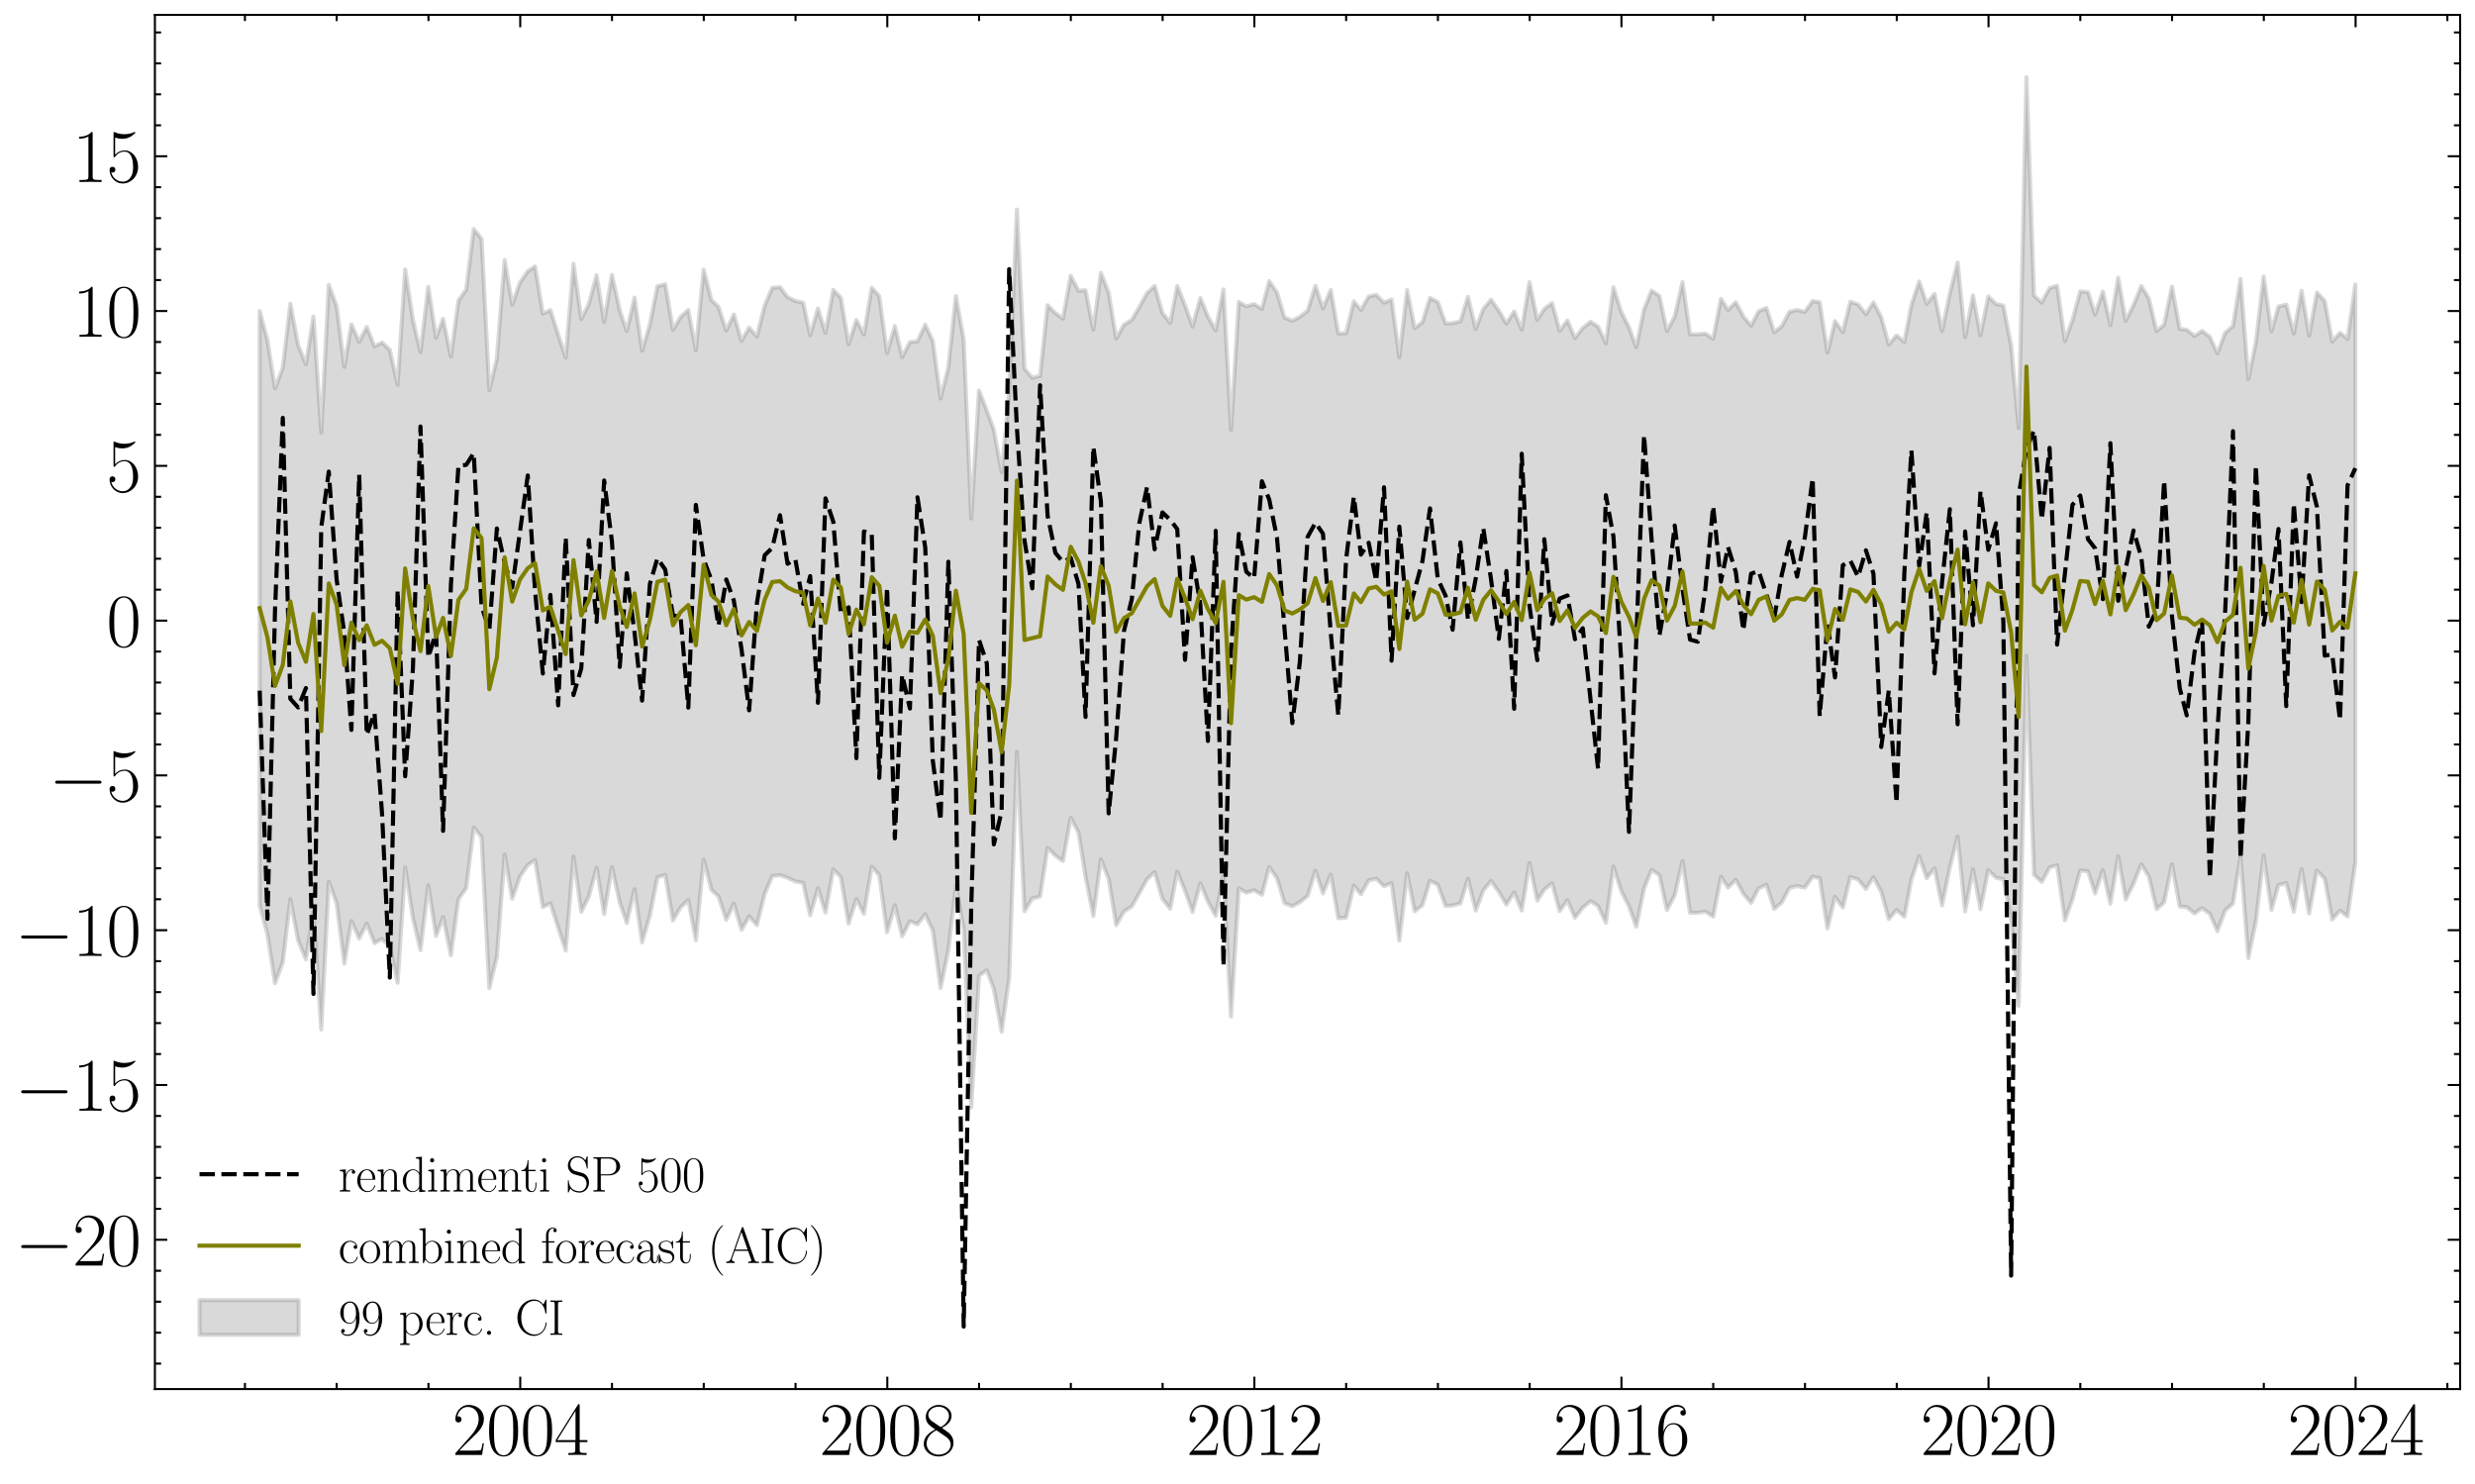 <?xml version="1.0" encoding="utf-8" standalone="no"?>
<!DOCTYPE svg PUBLIC "-//W3C//DTD SVG 1.1//EN"
  "http://www.w3.org/Graphics/SVG/1.1/DTD/svg11.dtd">
<svg xmlns:xlink="http://www.w3.org/1999/xlink" width="599.096pt" height="359.281pt" viewBox="0 0 599.096 359.281" xmlns="http://www.w3.org/2000/svg" version="1.1">
 <defs>
  <style type="text/css">*{stroke-linejoin: round; stroke-linecap: butt}</style>
 </defs>
 <g id="figure_1">
  <g id="patch_1">
   <path d="M 0 359.281 
L 599.096 359.281 
L 599.096 0 
L 0 0 
z
" style="fill: #ffffff"/>
  </g>
  <g id="axes_1">
   <g id="patch_2">
    <path d="M 37.496 336.24 
L 595.496 336.24 
L 595.496 3.6 
L 37.496 3.6 
z
" style="fill: #ffffff"/>
   </g>
   <g id="PolyCollection_1">
    <defs>
     <path id="m7b409c2550" d="M 62.86 -283.986 
L 62.86 -140.148 
L 64.745 -133.085 
L 66.57 -121.267 
L 68.455 -126.355 
L 70.28 -141.624 
L 72.165 -131.654 
L 74.05 -127.062 
L 75.875 -138.64 
L 77.76 -110.08 
L 79.585 -145.783 
L 81.47 -140.688 
L 83.355 -126.018 
L 85.058 -136.347 
L 86.943 -132.111 
L 88.768 -135.694 
L 90.653 -130.98 
L 92.478 -131.991 
L 94.363 -130.153 
L 96.248 -121.383 
L 98.073 -149.32 
L 99.958 -137.003 
L 101.783 -129.284 
L 103.668 -144.975 
L 105.553 -132.69 
L 107.256 -137.334 
L 109.142 -128.061 
L 110.966 -141.652 
L 112.851 -144.318 
L 114.676 -158.96 
L 116.561 -156.655 
L 118.446 -120.065 
L 120.271 -127.739 
L 122.156 -152.444 
L 123.981 -141.735 
L 125.866 -147.13 
L 127.751 -149.889 
L 129.515 -151.092 
L 131.4 -139.699 
L 133.225 -140.607 
L 135.11 -134.756 
L 136.935 -129.189 
L 138.82 -151.947 
L 140.705 -138.565 
L 142.53 -142.245 
L 144.415 -149.25 
L 146.24 -138.031 
L 148.125 -149.377 
L 150.01 -140.851 
L 151.713 -135.89 
L 153.599 -144.029 
L 155.423 -131.192 
L 157.308 -137.637 
L 159.133 -146.934 
L 161.018 -147.48 
L 162.904 -136.465 
L 164.728 -139.649 
L 166.613 -141.402 
L 168.438 -131.681 
L 170.323 -151.181 
L 172.209 -143.869 
L 173.911 -142.316 
L 175.797 -136.609 
L 177.621 -140.549 
L 179.507 -134.192 
L 181.331 -137.475 
L 183.216 -135.334 
L 185.102 -142.924 
L 186.926 -147.221 
L 188.811 -147.434 
L 190.636 -146.815 
L 192.521 -145.922 
L 194.407 -145.588 
L 196.11 -137.732 
L 197.995 -144.234 
L 199.819 -138.373 
L 201.705 -148.821 
L 203.529 -146.955 
L 205.414 -135.723 
L 207.3 -141.644 
L 209.124 -138.08 
L 211.01 -149.485 
L 212.834 -147.439 
L 214.719 -133.607 
L 216.605 -140.165 
L 218.368 -132.63 
L 220.254 -136.291 
L 222.078 -135.542 
L 223.964 -137.985 
L 225.788 -134.058 
L 227.673 -120.149 
L 229.559 -129.215 
L 231.383 -144.966 
L 233.269 -134.395 
L 235.093 -91.264 
L 236.978 -123.074 
L 238.864 -124.433 
L 240.567 -119.833 
L 242.452 -109.517 
L 244.276 -122.644 
L 246.162 -177.339 
L 247.986 -138.702 
L 249.872 -141.803 
L 251.757 -142.272 
L 253.581 -154.063 
L 255.467 -152.15 
L 257.291 -150.858 
L 259.177 -161.32 
L 261.062 -157.75 
L 262.765 -147.105 
L 264.65 -137.559 
L 266.475 -151.271 
L 268.36 -146.534 
L 270.184 -135.334 
L 272.07 -138.655 
L 273.955 -139.859 
L 275.779 -143.059 
L 277.665 -146.471 
L 279.489 -148.179 
L 281.375 -141.711 
L 283.26 -139.313 
L 284.963 -148.281 
L 286.848 -143.647 
L 288.673 -138.538 
L 290.558 -145.473 
L 292.382 -141.049 
L 294.268 -137.644 
L 296.153 -147.65 
L 297.978 -113.231 
L 299.863 -144.242 
L 301.687 -143.205 
L 303.573 -143.795 
L 305.458 -142.689 
L 307.222 -149.416 
L 309.107 -146.689 
L 310.932 -140.666 
L 312.817 -139.93 
L 314.641 -140.894 
L 316.527 -142.419 
L 318.412 -148.535 
L 320.237 -143.021 
L 322.122 -147.588 
L 323.946 -137.023 
L 325.832 -137.17 
L 327.717 -144.91 
L 329.42 -142.825 
L 331.305 -146.157 
L 333.13 -146.588 
L 335.015 -144.745 
L 336.84 -145.524 
L 338.725 -131.581 
L 340.61 -147.892 
L 342.435 -138.679 
L 344.32 -140.172 
L 346.144 -146.097 
L 348.03 -145.133 
L 349.915 -139.986 
L 351.618 -140.101 
L 353.503 -140.602 
L 355.328 -146.579 
L 357.213 -138.863 
L 359.038 -143.707 
L 360.923 -146.025 
L 362.808 -143.379 
L 364.633 -140.309 
L 366.518 -143.286 
L 368.343 -138.876 
L 370.228 -150.397 
L 372.113 -141.292 
L 373.816 -143.959 
L 375.701 -145.466 
L 377.526 -138.738 
L 379.411 -141.337 
L 381.236 -137.108 
L 383.121 -139.567 
L 385.006 -141.146 
L 386.831 -139.969 
L 388.716 -135.917 
L 390.541 -149.525 
L 392.426 -143.605 
L 394.311 -139.899 
L 396.075 -134.961 
L 397.96 -144.201 
L 399.785 -148.719 
L 401.67 -147.447 
L 403.495 -138.972 
L 405.38 -142.535 
L 407.265 -150.881 
L 409.09 -138.329 
L 410.975 -138.352 
L 412.8 -138.607 
L 414.685 -137.402 
L 416.57 -147.051 
L 418.273 -144.431 
L 420.159 -146.325 
L 421.983 -142.943 
L 423.868 -140.754 
L 425.693 -144.258 
L 427.578 -145.125 
L 429.463 -139.255 
L 431.288 -140.807 
L 433.173 -144.345 
L 434.998 -144.8 
L 436.883 -144.4 
L 438.768 -147.065 
L 440.471 -146.719 
L 442.357 -134.551 
L 444.181 -142.221 
L 446.066 -139.615 
L 447.891 -147.004 
L 449.776 -146.399 
L 451.662 -144.083 
L 453.486 -146.95 
L 455.371 -143.406 
L 457.196 -136.812 
L 459.081 -138.998 
L 460.967 -137.385 
L 462.669 -146.371 
L 464.555 -152.026 
L 466.379 -146.703 
L 468.265 -149.085 
L 470.089 -140.119 
L 471.974 -149.266 
L 473.86 -156.759 
L 475.684 -138.674 
L 477.57 -148.849 
L 479.394 -139.221 
L 481.279 -148.623 
L 483.165 -146.83 
L 484.928 -146.433 
L 486.814 -136.822 
L 488.638 -115.82 
L 490.524 -200.522 
L 492.348 -147.53 
L 494.233 -145.797 
L 496.119 -149.288 
L 497.943 -149.843 
L 499.828 -136.492 
L 501.653 -141.587 
L 503.538 -148.555 
L 505.424 -148.374 
L 507.126 -143.002 
L 509.012 -148.64 
L 510.836 -140.534 
L 512.722 -151.991 
L 514.546 -141.564 
L 516.431 -145.371 
L 518.317 -150.053 
L 520.141 -147.129 
L 522.027 -139.212 
L 523.851 -140.862 
L 525.736 -150.061 
L 527.622 -139.859 
L 529.325 -139.7 
L 531.21 -138.173 
L 533.034 -139.46 
L 534.92 -138.075 
L 536.744 -133.924 
L 538.63 -138.907 
L 540.515 -140.584 
L 542.339 -151.933 
L 544.225 -127.378 
L 546.049 -136.257 
L 547.935 -152.229 
L 549.82 -138.996 
L 551.523 -145.03 
L 553.408 -145.523 
L 555.233 -138.575 
L 557.118 -148.931 
L 558.942 -138.143 
L 560.828 -148.548 
L 562.713 -146.585 
L 564.538 -136.733 
L 566.423 -138.876 
L 568.247 -137.445 
L 570.133 -150.603 
L 570.133 -290.413 
L 570.133 -290.413 
L 568.247 -277.259 
L 566.423 -278.703 
L 564.538 -276.576 
L 562.713 -286.477 
L 560.828 -288.469 
L 558.942 -278.06 
L 557.118 -288.894 
L 555.233 -278.561 
L 553.408 -285.548 
L 551.523 -285.074 
L 549.82 -279.075 
L 547.935 -292.336 
L 546.049 -276.352 
L 544.225 -267.502 
L 542.339 -291.777 
L 540.515 -280.366 
L 538.63 -278.732 
L 536.744 -273.768 
L 534.92 -277.731 
L 533.034 -279.171 
L 531.21 -277.925 
L 529.325 -279.463 
L 527.622 -279.663 
L 525.736 -289.911 
L 523.851 -280.709 
L 522.027 -279.102 
L 520.141 -287.061 
L 518.317 -290.03 
L 516.431 -285.383 
L 514.546 -281.608 
L 512.722 -292.079 
L 510.836 -280.583 
L 509.012 -288.723 
L 507.126 -283.138 
L 505.424 -288.551 
L 503.538 -288.758 
L 501.653 -281.772 
L 499.828 -276.725 
L 497.943 -290.11 
L 496.119 -289.522 
L 494.233 -286.045 
L 492.348 -287.73 
L 490.524 -340.561 
L 488.638 -255.676 
L 486.814 -275.612 
L 484.928 -285.302 
L 483.165 -285.689 
L 481.279 -287.532 
L 479.394 -278.106 
L 477.57 -287.789 
L 475.684 -277.652 
L 473.86 -295.739 
L 471.974 -288.25 
L 470.089 -279.153 
L 468.265 -288.134 
L 466.379 -285.777 
L 464.555 -291.147 
L 462.669 -285.45 
L 460.967 -276.52 
L 459.081 -278.077 
L 457.196 -275.892 
L 455.371 -282.494 
L 453.486 -286.088 
L 451.662 -283.246 
L 449.776 -285.594 
L 447.891 -286.237 
L 446.066 -278.909 
L 444.181 -281.54 
L 442.357 -273.925 
L 440.471 -286.092 
L 438.768 -286.42 
L 436.883 -283.789 
L 434.998 -284.231 
L 433.173 -283.813 
L 431.288 -280.325 
L 429.463 -278.826 
L 427.578 -284.735 
L 425.693 -283.917 
L 423.868 -280.455 
L 421.983 -282.692 
L 420.159 -286.126 
L 418.273 -284.268 
L 416.57 -286.937 
L 414.685 -277.277 
L 412.8 -278.525 
L 410.975 -278.333 
L 409.09 -278.374 
L 407.265 -290.981 
L 405.38 -282.664 
L 403.495 -279.131 
L 401.67 -287.644 
L 399.785 -288.947 
L 397.96 -284.421 
L 396.075 -275.231 
L 394.311 -280.043 
L 392.426 -283.812 
L 390.541 -289.771 
L 388.716 -276.179 
L 386.831 -280.206 
L 385.006 -281.398 
L 383.121 -279.871 
L 381.236 -277.451 
L 379.411 -281.707 
L 377.526 -279.179 
L 375.701 -285.933 
L 373.816 -284.472 
L 372.113 -281.864 
L 370.228 -290.993 
L 368.343 -279.458 
L 366.518 -283.883 
L 364.633 -280.943 
L 362.808 -284.073 
L 360.923 -286.759 
L 359.038 -284.48 
L 357.213 -279.671 
L 355.328 -287.427 
L 353.503 -281.493 
L 351.618 -281.03 
L 349.915 -280.966 
L 348.03 -286.167 
L 346.144 -287.168 
L 344.32 -281.283 
L 342.435 -279.83 
L 340.61 -289.089 
L 338.725 -272.8 
L 336.84 -286.775 
L 335.015 -286.011 
L 333.13 -287.905 
L 331.305 -287.523 
L 329.42 -284.233 
L 327.717 -286.329 
L 325.832 -278.624 
L 323.946 -278.53 
L 322.122 -289.128 
L 320.237 -284.618 
L 318.412 -290.137 
L 316.527 -284.059 
L 314.641 -282.588 
L 312.817 -281.622 
L 310.932 -282.4 
L 309.107 -288.468 
L 307.222 -291.218 
L 305.458 -284.506 
L 303.573 -285.662 
L 301.687 -285.106 
L 299.863 -286.176 
L 297.978 -255.207 
L 296.153 -289.249 
L 294.268 -279.293 
L 292.382 -282.674 
L 290.558 -287.147 
L 288.673 -280.237 
L 286.848 -285.38 
L 284.963 -290.065 
L 283.26 -281.116 
L 281.375 -283.529 
L 279.489 -290.052 
L 277.665 -288.351 
L 275.779 -284.949 
L 273.955 -281.812 
L 272.07 -280.654 
L 270.184 -277.35 
L 268.36 -288.446 
L 266.475 -293.215 
L 264.65 -279.477 
L 262.765 -289.024 
L 261.062 -288.904 
L 259.177 -292.526 
L 257.291 -282.151 
L 255.467 -283.483 
L 253.581 -285.414 
L 251.757 -268.279 
L 249.872 -267.832 
L 247.986 -270.026 
L 246.162 -308.547 
L 244.276 -264.241 
L 242.452 -244.905 
L 240.567 -255.25 
L 238.864 -259.905 
L 236.978 -264.739 
L 235.093 -233.776 
L 233.269 -277.111 
L 231.383 -287.612 
L 229.559 -270.364 
L 227.673 -262.816 
L 225.788 -276.729 
L 223.964 -280.693 
L 222.078 -276.665 
L 220.254 -276.453 
L 218.368 -272.848 
L 216.605 -280.359 
L 214.719 -273.819 
L 212.834 -287.585 
L 211.01 -289.639 
L 209.124 -278.3 
L 207.3 -281.802 
L 205.414 -275.94 
L 203.529 -287.21 
L 201.705 -289.122 
L 199.819 -278.708 
L 197.995 -284.589 
L 196.11 -278.113 
L 194.407 -286.038 
L 192.521 -286.408 
L 190.636 -287.359 
L 188.811 -289.766 
L 186.926 -289.604 
L 185.102 -285.353 
L 183.216 -277.816 
L 181.331 -279.976 
L 179.507 -276.749 
L 177.621 -283.162 
L 175.797 -279.272 
L 173.911 -285.032 
L 172.209 -286.645 
L 170.323 -294.009 
L 168.438 -274.501 
L 166.613 -284.241 
L 164.728 -282.545 
L 162.904 -279.416 
L 161.018 -290.484 
L 159.133 -289.992 
L 157.308 -280.755 
L 155.423 -274.357 
L 153.599 -287.245 
L 151.713 -279.152 
L 150.01 -284.156 
L 148.125 -292.737 
L 146.24 -281.38 
L 144.415 -292.647 
L 142.53 -285.682 
L 140.705 -282.049 
L 138.82 -295.425 
L 136.935 -272.702 
L 135.11 -278.309 
L 133.225 -284.217 
L 131.4 -283.354 
L 129.515 -294.802 
L 127.751 -293.612 
L 125.866 -290.898 
L 123.981 -285.551 
L 122.156 -296.317 
L 120.271 -272.463 
L 118.446 -264.835 
L 116.561 -301.468 
L 114.676 -303.806 
L 112.851 -289.166 
L 110.966 -286.492 
L 109.142 -272.943 
L 107.256 -282.115 
L 105.553 -277.531 
L 103.668 -289.857 
L 101.783 -274.046 
L 99.958 -281.816 
L 98.073 -294.048 
L 96.248 -266.141 
L 94.363 -274.581 
L 92.478 -276.37 
L 90.653 -275.401 
L 88.768 -280.129 
L 86.943 -276.51 
L 85.058 -280.765 
L 83.355 -270.491 
L 81.47 -285.22 
L 79.585 -290.329 
L 77.76 -254.564 
L 75.875 -282.664 
L 74.05 -271.096 
L 72.165 -275.732 
L 70.28 -285.772 
L 68.455 -270.297 
L 66.57 -265.251 
L 64.745 -276.888 
L 62.86 -283.986 
z
" style="stroke: #808080; stroke-opacity: 0.3"/>
    </defs>
    <g clip-path="url(#p75065e944f)">
     <use xlink:href="#m7b409c2550" x="0" y="359.281" style="fill: #808080; fill-opacity: 0.3; stroke: #808080; stroke-opacity: 0.3"/>
    </g>
   </g>
   <g id="matplotlib.axis_1">
    <g id="xtick_1">
     <g id="line2d_1">
      <defs>
       <path id="m4748da1ec6" d="M 0 0 
L 0 -3 
" style="stroke: #000000; stroke-width: 0.5"/>
      </defs>
      <g>
       <use xlink:href="#m4748da1ec6" x="125.927" y="336.24" style="stroke: #000000; stroke-width: 0.5"/>
      </g>
     </g>
     <g id="line2d_2">
      <defs>
       <path id="mae5a1333ee" d="M 0 0 
L 0 3 
" style="stroke: #000000; stroke-width: 0.5"/>
      </defs>
      <g>
       <use xlink:href="#mae5a1333ee" x="125.927" y="3.6" style="stroke: #000000; stroke-width: 0.5"/>
      </g>
     </g>
     <g id="text_1">
      <!-- $\mathdefault{2004}$ -->
      <g transform="translate(109.478 352.193) scale(0.18 -0.18)">
       <defs>
        <path id="CMR17-32" d="M 2669 990 
L 2554 990 
C 2490 537 2438 460 2413 422 
C 2381 371 1920 371 1830 371 
L 602 371 
C 832 620 1280 1073 1824 1596 
C 2214 1966 2669 2400 2669 3033 
C 2669 3788 2067 4224 1395 4224 
C 691 4224 262 3603 262 3027 
C 262 2777 448 2745 525 2745 
C 589 2745 781 2783 781 3007 
C 781 3206 614 3264 525 3264 
C 486 3264 448 3257 422 3244 
C 544 3788 915 4057 1306 4057 
C 1862 4057 2227 3616 2227 3033 
C 2227 2477 1901 1998 1536 1583 
L 262 147 
L 262 0 
L 2515 0 
L 2669 990 
z
" transform="scale(0.016)"/>
        <path id="CMR17-30" d="M 2688 2038 
C 2688 2430 2682 3099 2413 3613 
C 2176 4063 1798 4224 1466 4224 
C 1158 4224 768 4082 525 3620 
C 269 3137 243 2539 243 2038 
C 243 1671 250 1112 448 623 
C 723 -39 1216 -128 1466 -128 
C 1760 -128 2208 -7 2470 604 
C 2662 1048 2688 1568 2688 2038 
z
M 1466 -26 
C 1056 -26 813 328 723 816 
C 653 1196 653 1749 653 2109 
C 653 2604 653 3015 736 3407 
C 858 3954 1216 4121 1466 4121 
C 1728 4121 2067 3947 2189 3420 
C 2272 3054 2278 2623 2278 2109 
C 2278 1691 2278 1176 2202 797 
C 2067 96 1690 -26 1466 -26 
z
" transform="scale(0.016)"/>
        <path id="CMR17-34" d="M 2150 4147 
C 2150 4281 2144 4288 2029 4288 
L 128 1254 
L 128 1088 
L 1779 1088 
L 1779 460 
C 1779 230 1766 166 1318 166 
L 1197 166 
L 1197 0 
C 1402 12 1747 12 1965 12 
C 2182 12 2528 12 2733 0 
L 2733 166 
L 2611 166 
C 2163 166 2150 230 2150 460 
L 2150 1088 
L 2803 1088 
L 2803 1254 
L 2150 1254 
L 2150 4147 
z
M 1798 3723 
L 1798 1254 
L 256 1254 
L 1798 3723 
z
" transform="scale(0.016)"/>
       </defs>
       <use xlink:href="#CMR17-32" transform="scale(0.996)"/>
       <use xlink:href="#CMR17-30" transform="translate(45.69 0) scale(0.996)"/>
       <use xlink:href="#CMR17-30" transform="translate(91.381 0) scale(0.996)"/>
       <use xlink:href="#CMR17-34" transform="translate(137.071 0) scale(0.996)"/>
      </g>
     </g>
    </g>
    <g id="xtick_2">
     <g id="line2d_3">
      <g>
       <use xlink:href="#m4748da1ec6" x="214.78" y="336.24" style="stroke: #000000; stroke-width: 0.5"/>
      </g>
     </g>
     <g id="line2d_4">
      <g>
       <use xlink:href="#mae5a1333ee" x="214.78" y="3.6" style="stroke: #000000; stroke-width: 0.5"/>
      </g>
     </g>
     <g id="text_2">
      <!-- $\mathdefault{2008}$ -->
      <g transform="translate(198.332 352.193) scale(0.18 -0.18)">
       <defs>
        <path id="CMR17-38" d="M 1741 2289 
C 2144 2494 2554 2803 2554 3298 
C 2554 3884 1990 4224 1472 4224 
C 890 4224 378 3800 378 3215 
C 378 3054 416 2777 666 2533 
C 730 2469 998 2276 1171 2154 
C 883 2006 211 1652 211 945 
C 211 282 838 -128 1459 -128 
C 2144 -128 2720 366 2720 1022 
C 2720 1607 2330 1877 2074 2051 
L 1741 2289 
z
M 902 2855 
C 851 2887 595 3086 595 3388 
C 595 3781 998 4076 1459 4076 
C 1965 4076 2336 3716 2336 3298 
C 2336 2700 1670 2359 1638 2359 
C 1632 2359 1626 2359 1574 2398 
L 902 2855 
z
M 2080 1536 
C 2176 1466 2483 1253 2483 861 
C 2483 385 2010 25 1472 25 
C 890 25 448 443 448 951 
C 448 1459 838 1884 1280 2083 
L 2080 1536 
z
" transform="scale(0.016)"/>
       </defs>
       <use xlink:href="#CMR17-32" transform="scale(0.996)"/>
       <use xlink:href="#CMR17-30" transform="translate(45.69 0) scale(0.996)"/>
       <use xlink:href="#CMR17-30" transform="translate(91.381 0) scale(0.996)"/>
       <use xlink:href="#CMR17-38" transform="translate(137.071 0) scale(0.996)"/>
      </g>
     </g>
    </g>
    <g id="xtick_3">
     <g id="line2d_5">
      <g>
       <use xlink:href="#m4748da1ec6" x="303.634" y="336.24" style="stroke: #000000; stroke-width: 0.5"/>
      </g>
     </g>
     <g id="line2d_6">
      <g>
       <use xlink:href="#mae5a1333ee" x="303.634" y="3.6" style="stroke: #000000; stroke-width: 0.5"/>
      </g>
     </g>
     <g id="text_3">
      <!-- $\mathdefault{2012}$ -->
      <g transform="translate(287.185 352.193) scale(0.18 -0.18)">
       <defs>
        <path id="CMR17-31" d="M 1702 4083 
C 1702 4217 1696 4224 1606 4224 
C 1357 3927 979 3833 621 3820 
C 602 3820 570 3820 563 3808 
C 557 3795 557 3782 557 3648 
C 755 3648 1088 3686 1344 3839 
L 1344 467 
C 1344 243 1331 166 781 166 
L 589 166 
L 589 0 
C 896 6 1216 12 1523 12 
C 1830 12 2150 6 2458 0 
L 2458 166 
L 2266 166 
C 1715 166 1702 236 1702 467 
L 1702 4083 
z
" transform="scale(0.016)"/>
       </defs>
       <use xlink:href="#CMR17-32" transform="scale(0.996)"/>
       <use xlink:href="#CMR17-30" transform="translate(45.69 0) scale(0.996)"/>
       <use xlink:href="#CMR17-31" transform="translate(91.381 0) scale(0.996)"/>
       <use xlink:href="#CMR17-32" transform="translate(137.071 0) scale(0.996)"/>
      </g>
     </g>
    </g>
    <g id="xtick_4">
     <g id="line2d_7">
      <g>
       <use xlink:href="#m4748da1ec6" x="392.487" y="336.24" style="stroke: #000000; stroke-width: 0.5"/>
      </g>
     </g>
     <g id="line2d_8">
      <g>
       <use xlink:href="#mae5a1333ee" x="392.487" y="3.6" style="stroke: #000000; stroke-width: 0.5"/>
      </g>
     </g>
     <g id="text_4">
      <!-- $\mathdefault{2016}$ -->
      <g transform="translate(376.038 352.193) scale(0.18 -0.18)">
       <defs>
        <path id="CMR17-36" d="M 678 2198 
C 678 3712 1395 4076 1811 4076 
C 1946 4076 2272 4049 2400 3782 
C 2298 3782 2106 3782 2106 3558 
C 2106 3385 2246 3328 2336 3328 
C 2394 3328 2566 3353 2566 3571 
C 2566 3987 2246 4224 1805 4224 
C 1043 4224 243 3411 243 2011 
C 243 257 966 -128 1478 -128 
C 2099 -128 2688 431 2688 1295 
C 2688 2101 2170 2688 1517 2688 
C 1126 2688 838 2430 678 1979 
L 678 2198 
z
M 1478 25 
C 691 25 691 1212 691 1450 
C 691 1914 909 2585 1504 2585 
C 1613 2585 1926 2585 2138 2140 
C 2253 1889 2253 1624 2253 1302 
C 2253 954 2253 696 2118 438 
C 1978 173 1773 25 1478 25 
z
" transform="scale(0.016)"/>
       </defs>
       <use xlink:href="#CMR17-32" transform="scale(0.996)"/>
       <use xlink:href="#CMR17-30" transform="translate(45.69 0) scale(0.996)"/>
       <use xlink:href="#CMR17-31" transform="translate(91.381 0) scale(0.996)"/>
       <use xlink:href="#CMR17-36" transform="translate(137.071 0) scale(0.996)"/>
      </g>
     </g>
    </g>
    <g id="xtick_5">
     <g id="line2d_9">
      <g>
       <use xlink:href="#m4748da1ec6" x="481.34" y="336.24" style="stroke: #000000; stroke-width: 0.5"/>
      </g>
     </g>
     <g id="line2d_10">
      <g>
       <use xlink:href="#mae5a1333ee" x="481.34" y="3.6" style="stroke: #000000; stroke-width: 0.5"/>
      </g>
     </g>
     <g id="text_5">
      <!-- $\mathdefault{2020}$ -->
      <g transform="translate(464.892 352.193) scale(0.18 -0.18)">
       <use xlink:href="#CMR17-32" transform="scale(0.996)"/>
       <use xlink:href="#CMR17-30" transform="translate(45.69 0) scale(0.996)"/>
       <use xlink:href="#CMR17-32" transform="translate(91.381 0) scale(0.996)"/>
       <use xlink:href="#CMR17-30" transform="translate(137.071 0) scale(0.996)"/>
      </g>
     </g>
    </g>
    <g id="xtick_6">
     <g id="line2d_11">
      <g>
       <use xlink:href="#m4748da1ec6" x="570.193" y="336.24" style="stroke: #000000; stroke-width: 0.5"/>
      </g>
     </g>
     <g id="line2d_12">
      <g>
       <use xlink:href="#mae5a1333ee" x="570.193" y="3.6" style="stroke: #000000; stroke-width: 0.5"/>
      </g>
     </g>
     <g id="text_6">
      <!-- $\mathdefault{2024}$ -->
      <g transform="translate(553.745 352.193) scale(0.18 -0.18)">
       <use xlink:href="#CMR17-32" transform="scale(0.996)"/>
       <use xlink:href="#CMR17-30" transform="translate(45.69 0) scale(0.996)"/>
       <use xlink:href="#CMR17-32" transform="translate(91.381 0) scale(0.996)"/>
       <use xlink:href="#CMR17-34" transform="translate(137.071 0) scale(0.996)"/>
      </g>
     </g>
    </g>
    <g id="xtick_7">
     <g id="line2d_13">
      <defs>
       <path id="ma2d9fd8032" d="M 0 0 
L 0 -1.5 
" style="stroke: #000000; stroke-width: 0.5"/>
      </defs>
      <g>
       <use xlink:href="#ma2d9fd8032" x="59.287" y="336.24" style="stroke: #000000; stroke-width: 0.5"/>
      </g>
     </g>
     <g id="line2d_14">
      <defs>
       <path id="mffd4861b54" d="M 0 0 
L 0 1.5 
" style="stroke: #000000; stroke-width: 0.5"/>
      </defs>
      <g>
       <use xlink:href="#mffd4861b54" x="59.287" y="3.6" style="stroke: #000000; stroke-width: 0.5"/>
      </g>
     </g>
    </g>
    <g id="xtick_8">
     <g id="line2d_15">
      <g>
       <use xlink:href="#ma2d9fd8032" x="81.5" y="336.24" style="stroke: #000000; stroke-width: 0.5"/>
      </g>
     </g>
     <g id="line2d_16">
      <g>
       <use xlink:href="#mffd4861b54" x="81.5" y="3.6" style="stroke: #000000; stroke-width: 0.5"/>
      </g>
     </g>
    </g>
    <g id="xtick_9">
     <g id="line2d_17">
      <g>
       <use xlink:href="#ma2d9fd8032" x="103.714" y="336.24" style="stroke: #000000; stroke-width: 0.5"/>
      </g>
     </g>
     <g id="line2d_18">
      <g>
       <use xlink:href="#mffd4861b54" x="103.714" y="3.6" style="stroke: #000000; stroke-width: 0.5"/>
      </g>
     </g>
    </g>
    <g id="xtick_10">
     <g id="line2d_19">
      <g>
       <use xlink:href="#ma2d9fd8032" x="148.14" y="336.24" style="stroke: #000000; stroke-width: 0.5"/>
      </g>
     </g>
     <g id="line2d_20">
      <g>
       <use xlink:href="#mffd4861b54" x="148.14" y="3.6" style="stroke: #000000; stroke-width: 0.5"/>
      </g>
     </g>
    </g>
    <g id="xtick_11">
     <g id="line2d_21">
      <g>
       <use xlink:href="#ma2d9fd8032" x="170.354" y="336.24" style="stroke: #000000; stroke-width: 0.5"/>
      </g>
     </g>
     <g id="line2d_22">
      <g>
       <use xlink:href="#mffd4861b54" x="170.354" y="3.6" style="stroke: #000000; stroke-width: 0.5"/>
      </g>
     </g>
    </g>
    <g id="xtick_12">
     <g id="line2d_23">
      <g>
       <use xlink:href="#ma2d9fd8032" x="192.567" y="336.24" style="stroke: #000000; stroke-width: 0.5"/>
      </g>
     </g>
     <g id="line2d_24">
      <g>
       <use xlink:href="#mffd4861b54" x="192.567" y="3.6" style="stroke: #000000; stroke-width: 0.5"/>
      </g>
     </g>
    </g>
    <g id="xtick_13">
     <g id="line2d_25">
      <g>
       <use xlink:href="#ma2d9fd8032" x="236.994" y="336.24" style="stroke: #000000; stroke-width: 0.5"/>
      </g>
     </g>
     <g id="line2d_26">
      <g>
       <use xlink:href="#mffd4861b54" x="236.994" y="3.6" style="stroke: #000000; stroke-width: 0.5"/>
      </g>
     </g>
    </g>
    <g id="xtick_14">
     <g id="line2d_27">
      <g>
       <use xlink:href="#ma2d9fd8032" x="259.207" y="336.24" style="stroke: #000000; stroke-width: 0.5"/>
      </g>
     </g>
     <g id="line2d_28">
      <g>
       <use xlink:href="#mffd4861b54" x="259.207" y="3.6" style="stroke: #000000; stroke-width: 0.5"/>
      </g>
     </g>
    </g>
    <g id="xtick_15">
     <g id="line2d_29">
      <g>
       <use xlink:href="#ma2d9fd8032" x="281.42" y="336.24" style="stroke: #000000; stroke-width: 0.5"/>
      </g>
     </g>
     <g id="line2d_30">
      <g>
       <use xlink:href="#mffd4861b54" x="281.42" y="3.6" style="stroke: #000000; stroke-width: 0.5"/>
      </g>
     </g>
    </g>
    <g id="xtick_16">
     <g id="line2d_31">
      <g>
       <use xlink:href="#ma2d9fd8032" x="325.847" y="336.24" style="stroke: #000000; stroke-width: 0.5"/>
      </g>
     </g>
     <g id="line2d_32">
      <g>
       <use xlink:href="#mffd4861b54" x="325.847" y="3.6" style="stroke: #000000; stroke-width: 0.5"/>
      </g>
     </g>
    </g>
    <g id="xtick_17">
     <g id="line2d_33">
      <g>
       <use xlink:href="#ma2d9fd8032" x="348.06" y="336.24" style="stroke: #000000; stroke-width: 0.5"/>
      </g>
     </g>
     <g id="line2d_34">
      <g>
       <use xlink:href="#mffd4861b54" x="348.06" y="3.6" style="stroke: #000000; stroke-width: 0.5"/>
      </g>
     </g>
    </g>
    <g id="xtick_18">
     <g id="line2d_35">
      <g>
       <use xlink:href="#ma2d9fd8032" x="370.274" y="336.24" style="stroke: #000000; stroke-width: 0.5"/>
      </g>
     </g>
     <g id="line2d_36">
      <g>
       <use xlink:href="#mffd4861b54" x="370.274" y="3.6" style="stroke: #000000; stroke-width: 0.5"/>
      </g>
     </g>
    </g>
    <g id="xtick_19">
     <g id="line2d_37">
      <g>
       <use xlink:href="#ma2d9fd8032" x="414.7" y="336.24" style="stroke: #000000; stroke-width: 0.5"/>
      </g>
     </g>
     <g id="line2d_38">
      <g>
       <use xlink:href="#mffd4861b54" x="414.7" y="3.6" style="stroke: #000000; stroke-width: 0.5"/>
      </g>
     </g>
    </g>
    <g id="xtick_20">
     <g id="line2d_39">
      <g>
       <use xlink:href="#ma2d9fd8032" x="436.914" y="336.24" style="stroke: #000000; stroke-width: 0.5"/>
      </g>
     </g>
     <g id="line2d_40">
      <g>
       <use xlink:href="#mffd4861b54" x="436.914" y="3.6" style="stroke: #000000; stroke-width: 0.5"/>
      </g>
     </g>
    </g>
    <g id="xtick_21">
     <g id="line2d_41">
      <g>
       <use xlink:href="#ma2d9fd8032" x="459.127" y="336.24" style="stroke: #000000; stroke-width: 0.5"/>
      </g>
     </g>
     <g id="line2d_42">
      <g>
       <use xlink:href="#mffd4861b54" x="459.127" y="3.6" style="stroke: #000000; stroke-width: 0.5"/>
      </g>
     </g>
    </g>
    <g id="xtick_22">
     <g id="line2d_43">
      <g>
       <use xlink:href="#ma2d9fd8032" x="503.554" y="336.24" style="stroke: #000000; stroke-width: 0.5"/>
      </g>
     </g>
     <g id="line2d_44">
      <g>
       <use xlink:href="#mffd4861b54" x="503.554" y="3.6" style="stroke: #000000; stroke-width: 0.5"/>
      </g>
     </g>
    </g>
    <g id="xtick_23">
     <g id="line2d_45">
      <g>
       <use xlink:href="#ma2d9fd8032" x="525.767" y="336.24" style="stroke: #000000; stroke-width: 0.5"/>
      </g>
     </g>
     <g id="line2d_46">
      <g>
       <use xlink:href="#mffd4861b54" x="525.767" y="3.6" style="stroke: #000000; stroke-width: 0.5"/>
      </g>
     </g>
    </g>
    <g id="xtick_24">
     <g id="line2d_47">
      <g>
       <use xlink:href="#ma2d9fd8032" x="547.98" y="336.24" style="stroke: #000000; stroke-width: 0.5"/>
      </g>
     </g>
     <g id="line2d_48">
      <g>
       <use xlink:href="#mffd4861b54" x="547.98" y="3.6" style="stroke: #000000; stroke-width: 0.5"/>
      </g>
     </g>
    </g>
    <g id="xtick_25">
     <g id="line2d_49">
      <g>
       <use xlink:href="#ma2d9fd8032" x="592.407" y="336.24" style="stroke: #000000; stroke-width: 0.5"/>
      </g>
     </g>
     <g id="line2d_50">
      <g>
       <use xlink:href="#mffd4861b54" x="592.407" y="3.6" style="stroke: #000000; stroke-width: 0.5"/>
      </g>
     </g>
    </g>
   </g>
   <g id="matplotlib.axis_2">
    <g id="ytick_1">
     <g id="line2d_51">
      <defs>
       <path id="m5a750be024" d="M 0 0 
L 3 0 
" style="stroke: #000000; stroke-width: 0.5"/>
      </defs>
      <g>
       <use xlink:href="#m5a750be024" x="37.496" y="300.104" style="stroke: #000000; stroke-width: 0.5"/>
      </g>
     </g>
     <g id="line2d_52">
      <defs>
       <path id="md9e375be65" d="M 0 0 
L -3 0 
" style="stroke: #000000; stroke-width: 0.5"/>
      </defs>
      <g>
       <use xlink:href="#md9e375be65" x="595.496" y="300.104" style="stroke: #000000; stroke-width: 0.5"/>
      </g>
     </g>
     <g id="text_7">
      <!-- $\mathdefault{−20}$ -->
      <g transform="translate(3.6 306.331) scale(0.18 -0.18)">
       <defs>
        <path id="CMSY10-0" d="M 4218 1472 
C 4326 1472 4442 1472 4442 1600 
C 4442 1728 4326 1728 4218 1728 
L 755 1728 
C 646 1728 531 1728 531 1600 
C 531 1472 646 1472 755 1472 
L 4218 1472 
z
" transform="scale(0.016)"/>
       </defs>
       <use xlink:href="#CMSY10-0" transform="scale(0.996)"/>
       <use xlink:href="#CMR17-32" transform="translate(77.487 0) scale(0.996)"/>
       <use xlink:href="#CMR17-30" transform="translate(123.178 0) scale(0.996)"/>
      </g>
     </g>
    </g>
    <g id="ytick_2">
     <g id="line2d_53">
      <g>
       <use xlink:href="#m5a750be024" x="37.496" y="262.635" style="stroke: #000000; stroke-width: 0.5"/>
      </g>
     </g>
     <g id="line2d_54">
      <g>
       <use xlink:href="#md9e375be65" x="595.496" y="262.635" style="stroke: #000000; stroke-width: 0.5"/>
      </g>
     </g>
     <g id="text_8">
      <!-- $\mathdefault{−15}$ -->
      <g transform="translate(3.6 268.862) scale(0.18 -0.18)">
       <defs>
        <path id="CMR17-35" d="M 730 3750 
C 794 3724 1056 3641 1325 3641 
C 1920 3641 2246 3961 2432 4140 
C 2432 4191 2432 4224 2394 4224 
C 2387 4224 2374 4224 2323 4198 
C 2099 4102 1837 4032 1517 4032 
C 1325 4032 1037 4055 723 4191 
C 653 4224 640 4224 634 4224 
C 602 4224 595 4217 595 4090 
L 595 2231 
C 595 2113 595 2080 659 2080 
C 691 2080 704 2093 736 2139 
C 941 2435 1222 2560 1542 2560 
C 1766 2560 2246 2415 2246 1293 
C 2246 1087 2246 716 2054 422 
C 1894 159 1645 25 1370 25 
C 947 25 518 319 403 812 
C 429 806 480 793 506 793 
C 589 793 749 838 749 1036 
C 749 1209 627 1280 506 1280 
C 358 1280 262 1190 262 1011 
C 262 454 704 -128 1382 -128 
C 2042 -128 2669 441 2669 1267 
C 2669 2054 2170 2662 1549 2662 
C 1222 2662 947 2540 730 2304 
L 730 3750 
z
" transform="scale(0.016)"/>
       </defs>
       <use xlink:href="#CMSY10-0" transform="scale(0.996)"/>
       <use xlink:href="#CMR17-31" transform="translate(77.487 0) scale(0.996)"/>
       <use xlink:href="#CMR17-35" transform="translate(123.178 0) scale(0.996)"/>
      </g>
     </g>
    </g>
    <g id="ytick_3">
     <g id="line2d_55">
      <g>
       <use xlink:href="#m5a750be024" x="37.496" y="225.166" style="stroke: #000000; stroke-width: 0.5"/>
      </g>
     </g>
     <g id="line2d_56">
      <g>
       <use xlink:href="#md9e375be65" x="595.496" y="225.166" style="stroke: #000000; stroke-width: 0.5"/>
      </g>
     </g>
     <g id="text_9">
      <!-- $\mathdefault{−10}$ -->
      <g transform="translate(3.6 231.393) scale(0.18 -0.18)">
       <use xlink:href="#CMSY10-0" transform="scale(0.996)"/>
       <use xlink:href="#CMR17-31" transform="translate(77.487 0) scale(0.996)"/>
       <use xlink:href="#CMR17-30" transform="translate(123.178 0) scale(0.996)"/>
      </g>
     </g>
    </g>
    <g id="ytick_4">
     <g id="line2d_57">
      <g>
       <use xlink:href="#m5a750be024" x="37.496" y="187.697" style="stroke: #000000; stroke-width: 0.5"/>
      </g>
     </g>
     <g id="line2d_58">
      <g>
       <use xlink:href="#md9e375be65" x="595.496" y="187.697" style="stroke: #000000; stroke-width: 0.5"/>
      </g>
     </g>
     <g id="text_10">
      <!-- $\mathdefault{−5}$ -->
      <g transform="translate(11.824 193.924) scale(0.18 -0.18)">
       <use xlink:href="#CMSY10-0" transform="scale(0.996)"/>
       <use xlink:href="#CMR17-35" transform="translate(77.487 0) scale(0.996)"/>
      </g>
     </g>
    </g>
    <g id="ytick_5">
     <g id="line2d_59">
      <g>
       <use xlink:href="#m5a750be024" x="37.496" y="150.228" style="stroke: #000000; stroke-width: 0.5"/>
      </g>
     </g>
     <g id="line2d_60">
      <g>
       <use xlink:href="#md9e375be65" x="595.496" y="150.228" style="stroke: #000000; stroke-width: 0.5"/>
      </g>
     </g>
     <g id="text_11">
      <!-- $\mathdefault{0}$ -->
      <g transform="translate(25.772 156.455) scale(0.18 -0.18)">
       <use xlink:href="#CMR17-30" transform="scale(0.996)"/>
      </g>
     </g>
    </g>
    <g id="ytick_6">
     <g id="line2d_61">
      <g>
       <use xlink:href="#m5a750be024" x="37.496" y="112.76" style="stroke: #000000; stroke-width: 0.5"/>
      </g>
     </g>
     <g id="line2d_62">
      <g>
       <use xlink:href="#md9e375be65" x="595.496" y="112.76" style="stroke: #000000; stroke-width: 0.5"/>
      </g>
     </g>
     <g id="text_12">
      <!-- $\mathdefault{5}$ -->
      <g transform="translate(25.772 118.986) scale(0.18 -0.18)">
       <use xlink:href="#CMR17-35" transform="scale(0.996)"/>
      </g>
     </g>
    </g>
    <g id="ytick_7">
     <g id="line2d_63">
      <g>
       <use xlink:href="#m5a750be024" x="37.496" y="75.291" style="stroke: #000000; stroke-width: 0.5"/>
      </g>
     </g>
     <g id="line2d_64">
      <g>
       <use xlink:href="#md9e375be65" x="595.496" y="75.291" style="stroke: #000000; stroke-width: 0.5"/>
      </g>
     </g>
     <g id="text_13">
      <!-- $\mathdefault{10}$ -->
      <g transform="translate(17.548 81.517) scale(0.18 -0.18)">
       <use xlink:href="#CMR17-31" transform="scale(0.996)"/>
       <use xlink:href="#CMR17-30" transform="translate(45.69 0) scale(0.996)"/>
      </g>
     </g>
    </g>
    <g id="ytick_8">
     <g id="line2d_65">
      <g>
       <use xlink:href="#m5a750be024" x="37.496" y="37.822" style="stroke: #000000; stroke-width: 0.5"/>
      </g>
     </g>
     <g id="line2d_66">
      <g>
       <use xlink:href="#md9e375be65" x="595.496" y="37.822" style="stroke: #000000; stroke-width: 0.5"/>
      </g>
     </g>
     <g id="text_14">
      <!-- $\mathdefault{15}$ -->
      <g transform="translate(17.548 44.049) scale(0.18 -0.18)">
       <use xlink:href="#CMR17-31" transform="scale(0.996)"/>
       <use xlink:href="#CMR17-35" transform="translate(45.69 0) scale(0.996)"/>
      </g>
     </g>
    </g>
    <g id="ytick_9">
     <g id="line2d_67">
      <defs>
       <path id="m82f34cd299" d="M 0 0 
L 1.5 0 
" style="stroke: #000000; stroke-width: 0.5"/>
      </defs>
      <g>
       <use xlink:href="#m82f34cd299" x="37.496" y="330.079" style="stroke: #000000; stroke-width: 0.5"/>
      </g>
     </g>
     <g id="line2d_68">
      <defs>
       <path id="m3d77b6a03c" d="M 0 0 
L -1.5 0 
" style="stroke: #000000; stroke-width: 0.5"/>
      </defs>
      <g>
       <use xlink:href="#m3d77b6a03c" x="595.496" y="330.079" style="stroke: #000000; stroke-width: 0.5"/>
      </g>
     </g>
    </g>
    <g id="ytick_10">
     <g id="line2d_69">
      <g>
       <use xlink:href="#m82f34cd299" x="37.496" y="322.585" style="stroke: #000000; stroke-width: 0.5"/>
      </g>
     </g>
     <g id="line2d_70">
      <g>
       <use xlink:href="#m3d77b6a03c" x="595.496" y="322.585" style="stroke: #000000; stroke-width: 0.5"/>
      </g>
     </g>
    </g>
    <g id="ytick_11">
     <g id="line2d_71">
      <g>
       <use xlink:href="#m82f34cd299" x="37.496" y="315.091" style="stroke: #000000; stroke-width: 0.5"/>
      </g>
     </g>
     <g id="line2d_72">
      <g>
       <use xlink:href="#m3d77b6a03c" x="595.496" y="315.091" style="stroke: #000000; stroke-width: 0.5"/>
      </g>
     </g>
    </g>
    <g id="ytick_12">
     <g id="line2d_73">
      <g>
       <use xlink:href="#m82f34cd299" x="37.496" y="307.598" style="stroke: #000000; stroke-width: 0.5"/>
      </g>
     </g>
     <g id="line2d_74">
      <g>
       <use xlink:href="#m3d77b6a03c" x="595.496" y="307.598" style="stroke: #000000; stroke-width: 0.5"/>
      </g>
     </g>
    </g>
    <g id="ytick_13">
     <g id="line2d_75">
      <g>
       <use xlink:href="#m82f34cd299" x="37.496" y="292.61" style="stroke: #000000; stroke-width: 0.5"/>
      </g>
     </g>
     <g id="line2d_76">
      <g>
       <use xlink:href="#m3d77b6a03c" x="595.496" y="292.61" style="stroke: #000000; stroke-width: 0.5"/>
      </g>
     </g>
    </g>
    <g id="ytick_14">
     <g id="line2d_77">
      <g>
       <use xlink:href="#m82f34cd299" x="37.496" y="285.116" style="stroke: #000000; stroke-width: 0.5"/>
      </g>
     </g>
     <g id="line2d_78">
      <g>
       <use xlink:href="#m3d77b6a03c" x="595.496" y="285.116" style="stroke: #000000; stroke-width: 0.5"/>
      </g>
     </g>
    </g>
    <g id="ytick_15">
     <g id="line2d_79">
      <g>
       <use xlink:href="#m82f34cd299" x="37.496" y="277.623" style="stroke: #000000; stroke-width: 0.5"/>
      </g>
     </g>
     <g id="line2d_80">
      <g>
       <use xlink:href="#m3d77b6a03c" x="595.496" y="277.623" style="stroke: #000000; stroke-width: 0.5"/>
      </g>
     </g>
    </g>
    <g id="ytick_16">
     <g id="line2d_81">
      <g>
       <use xlink:href="#m82f34cd299" x="37.496" y="270.129" style="stroke: #000000; stroke-width: 0.5"/>
      </g>
     </g>
     <g id="line2d_82">
      <g>
       <use xlink:href="#m3d77b6a03c" x="595.496" y="270.129" style="stroke: #000000; stroke-width: 0.5"/>
      </g>
     </g>
    </g>
    <g id="ytick_17">
     <g id="line2d_83">
      <g>
       <use xlink:href="#m82f34cd299" x="37.496" y="255.141" style="stroke: #000000; stroke-width: 0.5"/>
      </g>
     </g>
     <g id="line2d_84">
      <g>
       <use xlink:href="#m3d77b6a03c" x="595.496" y="255.141" style="stroke: #000000; stroke-width: 0.5"/>
      </g>
     </g>
    </g>
    <g id="ytick_18">
     <g id="line2d_85">
      <g>
       <use xlink:href="#m82f34cd299" x="37.496" y="247.647" style="stroke: #000000; stroke-width: 0.5"/>
      </g>
     </g>
     <g id="line2d_86">
      <g>
       <use xlink:href="#m3d77b6a03c" x="595.496" y="247.647" style="stroke: #000000; stroke-width: 0.5"/>
      </g>
     </g>
    </g>
    <g id="ytick_19">
     <g id="line2d_87">
      <g>
       <use xlink:href="#m82f34cd299" x="37.496" y="240.154" style="stroke: #000000; stroke-width: 0.5"/>
      </g>
     </g>
     <g id="line2d_88">
      <g>
       <use xlink:href="#m3d77b6a03c" x="595.496" y="240.154" style="stroke: #000000; stroke-width: 0.5"/>
      </g>
     </g>
    </g>
    <g id="ytick_20">
     <g id="line2d_89">
      <g>
       <use xlink:href="#m82f34cd299" x="37.496" y="232.66" style="stroke: #000000; stroke-width: 0.5"/>
      </g>
     </g>
     <g id="line2d_90">
      <g>
       <use xlink:href="#m3d77b6a03c" x="595.496" y="232.66" style="stroke: #000000; stroke-width: 0.5"/>
      </g>
     </g>
    </g>
    <g id="ytick_21">
     <g id="line2d_91">
      <g>
       <use xlink:href="#m82f34cd299" x="37.496" y="217.672" style="stroke: #000000; stroke-width: 0.5"/>
      </g>
     </g>
     <g id="line2d_92">
      <g>
       <use xlink:href="#m3d77b6a03c" x="595.496" y="217.672" style="stroke: #000000; stroke-width: 0.5"/>
      </g>
     </g>
    </g>
    <g id="ytick_22">
     <g id="line2d_93">
      <g>
       <use xlink:href="#m82f34cd299" x="37.496" y="210.179" style="stroke: #000000; stroke-width: 0.5"/>
      </g>
     </g>
     <g id="line2d_94">
      <g>
       <use xlink:href="#m3d77b6a03c" x="595.496" y="210.179" style="stroke: #000000; stroke-width: 0.5"/>
      </g>
     </g>
    </g>
    <g id="ytick_23">
     <g id="line2d_95">
      <g>
       <use xlink:href="#m82f34cd299" x="37.496" y="202.685" style="stroke: #000000; stroke-width: 0.5"/>
      </g>
     </g>
     <g id="line2d_96">
      <g>
       <use xlink:href="#m3d77b6a03c" x="595.496" y="202.685" style="stroke: #000000; stroke-width: 0.5"/>
      </g>
     </g>
    </g>
    <g id="ytick_24">
     <g id="line2d_97">
      <g>
       <use xlink:href="#m82f34cd299" x="37.496" y="195.191" style="stroke: #000000; stroke-width: 0.5"/>
      </g>
     </g>
     <g id="line2d_98">
      <g>
       <use xlink:href="#m3d77b6a03c" x="595.496" y="195.191" style="stroke: #000000; stroke-width: 0.5"/>
      </g>
     </g>
    </g>
    <g id="ytick_25">
     <g id="line2d_99">
      <g>
       <use xlink:href="#m82f34cd299" x="37.496" y="180.204" style="stroke: #000000; stroke-width: 0.5"/>
      </g>
     </g>
     <g id="line2d_100">
      <g>
       <use xlink:href="#m3d77b6a03c" x="595.496" y="180.204" style="stroke: #000000; stroke-width: 0.5"/>
      </g>
     </g>
    </g>
    <g id="ytick_26">
     <g id="line2d_101">
      <g>
       <use xlink:href="#m82f34cd299" x="37.496" y="172.71" style="stroke: #000000; stroke-width: 0.5"/>
      </g>
     </g>
     <g id="line2d_102">
      <g>
       <use xlink:href="#m3d77b6a03c" x="595.496" y="172.71" style="stroke: #000000; stroke-width: 0.5"/>
      </g>
     </g>
    </g>
    <g id="ytick_27">
     <g id="line2d_103">
      <g>
       <use xlink:href="#m82f34cd299" x="37.496" y="165.216" style="stroke: #000000; stroke-width: 0.5"/>
      </g>
     </g>
     <g id="line2d_104">
      <g>
       <use xlink:href="#m3d77b6a03c" x="595.496" y="165.216" style="stroke: #000000; stroke-width: 0.5"/>
      </g>
     </g>
    </g>
    <g id="ytick_28">
     <g id="line2d_105">
      <g>
       <use xlink:href="#m82f34cd299" x="37.496" y="157.722" style="stroke: #000000; stroke-width: 0.5"/>
      </g>
     </g>
     <g id="line2d_106">
      <g>
       <use xlink:href="#m3d77b6a03c" x="595.496" y="157.722" style="stroke: #000000; stroke-width: 0.5"/>
      </g>
     </g>
    </g>
    <g id="ytick_29">
     <g id="line2d_107">
      <g>
       <use xlink:href="#m82f34cd299" x="37.496" y="142.735" style="stroke: #000000; stroke-width: 0.5"/>
      </g>
     </g>
     <g id="line2d_108">
      <g>
       <use xlink:href="#m3d77b6a03c" x="595.496" y="142.735" style="stroke: #000000; stroke-width: 0.5"/>
      </g>
     </g>
    </g>
    <g id="ytick_30">
     <g id="line2d_109">
      <g>
       <use xlink:href="#m82f34cd299" x="37.496" y="135.241" style="stroke: #000000; stroke-width: 0.5"/>
      </g>
     </g>
     <g id="line2d_110">
      <g>
       <use xlink:href="#m3d77b6a03c" x="595.496" y="135.241" style="stroke: #000000; stroke-width: 0.5"/>
      </g>
     </g>
    </g>
    <g id="ytick_31">
     <g id="line2d_111">
      <g>
       <use xlink:href="#m82f34cd299" x="37.496" y="127.747" style="stroke: #000000; stroke-width: 0.5"/>
      </g>
     </g>
     <g id="line2d_112">
      <g>
       <use xlink:href="#m3d77b6a03c" x="595.496" y="127.747" style="stroke: #000000; stroke-width: 0.5"/>
      </g>
     </g>
    </g>
    <g id="ytick_32">
     <g id="line2d_113">
      <g>
       <use xlink:href="#m82f34cd299" x="37.496" y="120.253" style="stroke: #000000; stroke-width: 0.5"/>
      </g>
     </g>
     <g id="line2d_114">
      <g>
       <use xlink:href="#m3d77b6a03c" x="595.496" y="120.253" style="stroke: #000000; stroke-width: 0.5"/>
      </g>
     </g>
    </g>
    <g id="ytick_33">
     <g id="line2d_115">
      <g>
       <use xlink:href="#m82f34cd299" x="37.496" y="105.266" style="stroke: #000000; stroke-width: 0.5"/>
      </g>
     </g>
     <g id="line2d_116">
      <g>
       <use xlink:href="#m3d77b6a03c" x="595.496" y="105.266" style="stroke: #000000; stroke-width: 0.5"/>
      </g>
     </g>
    </g>
    <g id="ytick_34">
     <g id="line2d_117">
      <g>
       <use xlink:href="#m82f34cd299" x="37.496" y="97.772" style="stroke: #000000; stroke-width: 0.5"/>
      </g>
     </g>
     <g id="line2d_118">
      <g>
       <use xlink:href="#m3d77b6a03c" x="595.496" y="97.772" style="stroke: #000000; stroke-width: 0.5"/>
      </g>
     </g>
    </g>
    <g id="ytick_35">
     <g id="line2d_119">
      <g>
       <use xlink:href="#m82f34cd299" x="37.496" y="90.278" style="stroke: #000000; stroke-width: 0.5"/>
      </g>
     </g>
     <g id="line2d_120">
      <g>
       <use xlink:href="#m3d77b6a03c" x="595.496" y="90.278" style="stroke: #000000; stroke-width: 0.5"/>
      </g>
     </g>
    </g>
    <g id="ytick_36">
     <g id="line2d_121">
      <g>
       <use xlink:href="#m82f34cd299" x="37.496" y="82.785" style="stroke: #000000; stroke-width: 0.5"/>
      </g>
     </g>
     <g id="line2d_122">
      <g>
       <use xlink:href="#m3d77b6a03c" x="595.496" y="82.785" style="stroke: #000000; stroke-width: 0.5"/>
      </g>
     </g>
    </g>
    <g id="ytick_37">
     <g id="line2d_123">
      <g>
       <use xlink:href="#m82f34cd299" x="37.496" y="67.797" style="stroke: #000000; stroke-width: 0.5"/>
      </g>
     </g>
     <g id="line2d_124">
      <g>
       <use xlink:href="#m3d77b6a03c" x="595.496" y="67.797" style="stroke: #000000; stroke-width: 0.5"/>
      </g>
     </g>
    </g>
    <g id="ytick_38">
     <g id="line2d_125">
      <g>
       <use xlink:href="#m82f34cd299" x="37.496" y="60.303" style="stroke: #000000; stroke-width: 0.5"/>
      </g>
     </g>
     <g id="line2d_126">
      <g>
       <use xlink:href="#m3d77b6a03c" x="595.496" y="60.303" style="stroke: #000000; stroke-width: 0.5"/>
      </g>
     </g>
    </g>
    <g id="ytick_39">
     <g id="line2d_127">
      <g>
       <use xlink:href="#m82f34cd299" x="37.496" y="52.809" style="stroke: #000000; stroke-width: 0.5"/>
      </g>
     </g>
     <g id="line2d_128">
      <g>
       <use xlink:href="#m3d77b6a03c" x="595.496" y="52.809" style="stroke: #000000; stroke-width: 0.5"/>
      </g>
     </g>
    </g>
    <g id="ytick_40">
     <g id="line2d_129">
      <g>
       <use xlink:href="#m82f34cd299" x="37.496" y="45.316" style="stroke: #000000; stroke-width: 0.5"/>
      </g>
     </g>
     <g id="line2d_130">
      <g>
       <use xlink:href="#m3d77b6a03c" x="595.496" y="45.316" style="stroke: #000000; stroke-width: 0.5"/>
      </g>
     </g>
    </g>
    <g id="ytick_41">
     <g id="line2d_131">
      <g>
       <use xlink:href="#m82f34cd299" x="37.496" y="30.328" style="stroke: #000000; stroke-width: 0.5"/>
      </g>
     </g>
     <g id="line2d_132">
      <g>
       <use xlink:href="#m3d77b6a03c" x="595.496" y="30.328" style="stroke: #000000; stroke-width: 0.5"/>
      </g>
     </g>
    </g>
    <g id="ytick_42">
     <g id="line2d_133">
      <g>
       <use xlink:href="#m82f34cd299" x="37.496" y="22.834" style="stroke: #000000; stroke-width: 0.5"/>
      </g>
     </g>
     <g id="line2d_134">
      <g>
       <use xlink:href="#m3d77b6a03c" x="595.496" y="22.834" style="stroke: #000000; stroke-width: 0.5"/>
      </g>
     </g>
    </g>
    <g id="ytick_43">
     <g id="line2d_135">
      <g>
       <use xlink:href="#m82f34cd299" x="37.496" y="15.341" style="stroke: #000000; stroke-width: 0.5"/>
      </g>
     </g>
     <g id="line2d_136">
      <g>
       <use xlink:href="#m3d77b6a03c" x="595.496" y="15.341" style="stroke: #000000; stroke-width: 0.5"/>
      </g>
     </g>
    </g>
    <g id="ytick_44">
     <g id="line2d_137">
      <g>
       <use xlink:href="#m82f34cd299" x="37.496" y="7.847" style="stroke: #000000; stroke-width: 0.5"/>
      </g>
     </g>
     <g id="line2d_138">
      <g>
       <use xlink:href="#m3d77b6a03c" x="595.496" y="7.847" style="stroke: #000000; stroke-width: 0.5"/>
      </g>
     </g>
    </g>
   </g>
   <g id="line2d_139">
    <path d="M 62.86 167.184 
L 64.745 222.407 
L 66.57 147.711 
L 68.455 101.152 
L 70.28 169.141 
L 72.165 171.247 
L 74.05 166.55 
L 75.875 240.581 
L 77.76 127.653 
L 79.585 114.157 
L 81.47 140.18 
L 83.355 153.324 
L 85.058 176.677 
L 86.943 114.908 
L 88.768 177.922 
L 90.653 172.583 
L 92.478 196.947 
L 94.363 236.633 
L 96.248 142.834 
L 98.073 187.9 
L 99.958 161.697 
L 101.783 103.243 
L 103.668 159.134 
L 105.553 153.017 
L 107.256 201.113 
L 109.142 141.683 
L 110.966 112.766 
L 112.851 112.522 
L 114.676 109.68 
L 116.561 146.793 
L 118.446 152.505 
L 120.271 127.913 
L 122.156 136.181 
L 123.981 142.213 
L 127.751 115.089 
L 129.515 143.09 
L 131.4 163.039 
L 133.225 144.001 
L 135.11 170.726 
L 136.935 130.128 
L 138.82 168.246 
L 140.705 161.776 
L 142.53 130.72 
L 144.415 150.53 
L 146.24 116.31 
L 148.125 131.07 
L 150.01 161.435 
L 151.713 138.76 
L 153.599 153.189 
L 155.423 169.585 
L 157.308 141.368 
L 159.133 135.137 
L 161.018 137.871 
L 162.904 148.985 
L 164.728 149.219 
L 166.613 171.28 
L 168.438 122.21 
L 170.323 135.417 
L 172.209 140.401 
L 173.911 151.448 
L 175.797 140.263 
L 177.621 145.361 
L 179.507 157.259 
L 181.331 171.941 
L 183.216 146.013 
L 185.102 134.395 
L 186.926 132.627 
L 188.811 124.713 
L 190.636 136.471 
L 192.521 135.385 
L 194.407 146.145 
L 196.11 139.446 
L 197.995 170.122 
L 199.819 120.626 
L 201.705 126.295 
L 203.529 148.718 
L 205.414 147.009 
L 207.3 183.525 
L 209.124 128.648 
L 211.01 129.232 
L 212.834 188.301 
L 214.719 142.166 
L 216.605 202.932 
L 218.368 163.327 
L 220.254 171.507 
L 222.078 120.371 
L 223.964 132.531 
L 225.788 184.076 
L 227.673 198.647 
L 229.559 135.977 
L 231.383 188.941 
L 233.269 321.12 
L 235.093 219.687 
L 236.978 154.893 
L 238.864 160.529 
L 240.567 204.387 
L 242.452 196.385 
L 244.276 65.157 
L 246.162 103.759 
L 247.986 130.794 
L 249.872 142.42 
L 251.757 93.265 
L 253.581 124.822 
L 255.467 133.83 
L 257.291 136.038 
L 259.177 135.019 
L 261.062 141.373 
L 262.765 173.544 
L 264.65 108.161 
L 266.475 121.345 
L 268.36 196.877 
L 270.184 178.532 
L 272.07 152.695 
L 273.955 145.055 
L 275.779 126.619 
L 277.665 117.879 
L 279.489 132.961 
L 281.375 124.039 
L 283.26 125.829 
L 284.963 128.066 
L 286.848 159.721 
L 288.673 134.865 
L 290.558 146.411 
L 292.382 179.356 
L 294.268 128.484 
L 296.153 233.823 
L 297.978 157.49 
L 299.863 129.242 
L 301.687 138.404 
L 303.573 139.973 
L 305.458 116.488 
L 307.222 120.9 
L 309.107 130.138 
L 312.817 175.044 
L 314.641 160.234 
L 316.527 129.952 
L 318.412 126.54 
L 320.237 129.185 
L 322.122 153.141 
L 323.946 173.148 
L 325.832 135.447 
L 327.717 120.22 
L 329.42 134.247 
L 331.305 131.38 
L 333.13 140.688 
L 335.015 117.947 
L 336.84 159.919 
L 338.725 127.473 
L 340.61 149.596 
L 344.32 135.774 
L 346.144 123.057 
L 348.03 140.112 
L 349.915 144.209 
L 351.618 152.419 
L 353.503 131.3 
L 355.328 149.931 
L 357.213 140.044 
L 359.038 127.836 
L 360.923 140.284 
L 362.808 154.636 
L 364.633 138.215 
L 366.518 171.568 
L 368.343 109.831 
L 370.228 146.682 
L 372.113 159.807 
L 373.816 130.53 
L 375.701 151.024 
L 377.526 144.89 
L 379.411 144.143 
L 381.236 154.731 
L 383.121 152.069 
L 386.831 186.144 
L 388.716 119.866 
L 390.541 129.853 
L 392.426 159.849 
L 394.311 201.36 
L 397.96 105.352 
L 399.785 130.626 
L 401.67 153.844 
L 403.495 143.604 
L 405.38 127.208 
L 407.265 142.578 
L 409.09 154.82 
L 410.975 155.341 
L 412.8 142.585 
L 414.685 122.49 
L 416.57 140.785 
L 418.273 132.396 
L 420.159 138.45 
L 421.983 152.61 
L 423.868 138.868 
L 425.693 138.237 
L 429.463 149.581 
L 431.288 139.138 
L 433.173 131.185 
L 434.998 139.575 
L 436.883 130.066 
L 438.768 115.747 
L 440.471 173.316 
L 442.357 150.891 
L 444.181 163.979 
L 446.066 136.833 
L 447.891 135.707 
L 449.776 139.614 
L 451.662 133.207 
L 453.486 138.861 
L 455.371 180.814 
L 457.196 167.16 
L 459.081 194.412 
L 460.967 138.62 
L 462.669 109 
L 464.555 136.985 
L 466.379 124.015 
L 468.265 163.005 
L 470.089 140.977 
L 471.974 123.25 
L 473.86 175.309 
L 475.684 128.647 
L 477.57 151.354 
L 479.394 118.876 
L 481.279 133.086 
L 483.165 126.67 
L 484.928 150.432 
L 486.814 308.768 
L 488.638 119.891 
L 490.524 108.634 
L 492.348 104.177 
L 494.233 125.78 
L 496.119 108.409 
L 497.943 156.038 
L 501.653 122.2 
L 503.538 119.953 
L 505.424 130.527 
L 507.126 132.719 
L 509.012 145.022 
L 510.836 107.28 
L 512.722 145.417 
L 514.546 137.634 
L 516.431 128.409 
L 518.317 134.847 
L 520.141 151.687 
L 522.027 147.677 
L 523.851 116.288 
L 525.736 149.044 
L 527.622 166.589 
L 529.325 173.159 
L 531.21 157.821 
L 533.034 150.223 
L 534.92 212.645 
L 536.744 176.927 
L 538.63 147.776 
L 540.515 104.374 
L 542.339 207.901 
L 544.225 174.853 
L 546.049 112.683 
L 547.935 151.206 
L 549.82 141.038 
L 551.523 128.04 
L 553.408 170.924 
L 555.233 121.897 
L 557.118 145.75 
L 558.942 115.063 
L 560.828 122.682 
L 562.713 158.707 
L 564.538 158.387 
L 566.423 174.355 
L 568.247 117.489 
L 570.133 113.349 
L 570.133 113.349 
" clip-path="url(#p75065e944f)" style="fill: none; stroke-dasharray: 3.7,1.6; stroke-dashoffset: 0; stroke: #000000"/>
   </g>
   <g id="line2d_140">
    <path d="M 62.86 147.214 
L 64.745 154.294 
L 66.57 166.022 
L 68.455 160.956 
L 70.28 145.584 
L 72.165 155.588 
L 74.05 160.202 
L 75.875 148.629 
L 77.76 176.959 
L 79.585 141.225 
L 81.47 146.327 
L 83.355 161.027 
L 85.058 150.725 
L 86.943 154.971 
L 88.768 151.37 
L 90.653 156.091 
L 92.478 155.1 
L 94.363 156.914 
L 96.248 165.519 
L 98.073 137.597 
L 99.958 149.872 
L 101.783 157.616 
L 103.668 141.866 
L 105.553 154.171 
L 107.256 149.557 
L 109.142 158.779 
L 110.966 145.209 
L 112.851 142.539 
L 114.676 127.898 
L 116.561 130.22 
L 118.446 166.831 
L 120.271 159.18 
L 122.156 134.901 
L 123.981 145.638 
L 125.866 140.267 
L 127.751 137.531 
L 129.515 136.334 
L 131.4 147.755 
L 133.225 146.869 
L 136.935 158.336 
L 138.82 135.596 
L 140.705 148.974 
L 142.53 145.318 
L 144.415 138.333 
L 146.24 149.576 
L 148.125 138.225 
L 150.01 146.778 
L 151.713 151.76 
L 153.599 143.644 
L 155.423 156.507 
L 157.308 150.085 
L 159.133 140.818 
L 161.018 140.299 
L 162.904 151.341 
L 164.728 148.185 
L 166.613 146.46 
L 168.438 156.191 
L 170.323 136.686 
L 172.209 144.025 
L 173.911 145.608 
L 175.797 151.341 
L 177.621 147.426 
L 179.507 153.811 
L 181.331 150.556 
L 183.216 152.707 
L 185.102 145.143 
L 186.926 140.869 
L 188.811 140.681 
L 190.636 142.194 
L 192.521 143.116 
L 194.407 143.468 
L 196.11 151.359 
L 197.995 144.87 
L 199.819 150.741 
L 201.705 140.31 
L 203.529 142.199 
L 205.414 153.45 
L 207.3 147.559 
L 209.124 151.092 
L 211.01 139.72 
L 212.834 141.769 
L 214.719 155.569 
L 216.605 149.02 
L 218.368 156.543 
L 220.254 152.91 
L 222.078 153.178 
L 223.964 149.942 
L 225.788 153.888 
L 227.673 167.799 
L 229.559 159.492 
L 231.383 142.993 
L 233.269 153.529 
L 235.093 196.761 
L 236.978 165.375 
L 238.864 167.112 
L 240.567 171.739 
L 242.452 182.07 
L 244.276 165.839 
L 246.162 116.338 
L 247.986 154.917 
L 251.757 154.006 
L 253.581 139.543 
L 255.467 141.465 
L 257.291 142.777 
L 259.177 132.358 
L 261.062 135.954 
L 262.765 141.217 
L 264.65 150.764 
L 266.475 137.038 
L 268.36 141.791 
L 270.184 152.939 
L 272.07 149.627 
L 273.955 148.446 
L 277.665 141.87 
L 279.489 140.166 
L 281.375 146.661 
L 283.26 149.067 
L 284.963 140.108 
L 286.848 144.768 
L 288.673 149.894 
L 290.558 142.972 
L 292.382 147.42 
L 294.268 150.813 
L 296.153 140.832 
L 297.978 175.062 
L 299.863 144.072 
L 301.687 145.126 
L 303.573 144.553 
L 305.458 145.684 
L 307.222 138.964 
L 309.107 141.703 
L 310.932 147.748 
L 312.817 148.506 
L 314.641 147.54 
L 316.527 146.042 
L 318.412 139.945 
L 320.237 145.462 
L 322.122 140.923 
L 323.946 151.504 
L 325.832 151.384 
L 327.717 143.662 
L 329.42 145.752 
L 331.305 142.441 
L 333.13 142.035 
L 335.015 143.904 
L 336.84 143.132 
L 338.725 157.091 
L 340.61 140.791 
L 342.435 150.027 
L 344.32 148.554 
L 346.144 142.649 
L 348.03 143.632 
L 349.915 148.805 
L 351.618 148.716 
L 353.503 148.234 
L 355.328 142.278 
L 357.213 150.015 
L 359.038 145.188 
L 360.923 142.889 
L 362.808 145.556 
L 364.633 148.655 
L 366.518 145.697 
L 368.343 150.114 
L 370.228 138.586 
L 372.113 147.703 
L 373.816 145.065 
L 375.701 143.582 
L 377.526 150.323 
L 379.411 147.759 
L 381.236 152.002 
L 383.121 149.562 
L 385.006 148.009 
L 386.831 149.194 
L 388.716 153.233 
L 390.541 139.634 
L 392.426 145.573 
L 394.311 149.31 
L 396.075 154.186 
L 397.96 144.97 
L 399.785 140.448 
L 401.67 141.736 
L 403.495 150.23 
L 405.38 146.682 
L 407.265 138.35 
L 409.09 150.93 
L 410.975 150.939 
L 412.8 150.715 
L 414.685 151.942 
L 416.57 142.287 
L 418.273 144.932 
L 420.159 143.056 
L 421.983 146.464 
L 423.868 148.677 
L 425.693 145.194 
L 427.578 144.352 
L 429.463 150.241 
L 431.288 148.715 
L 433.173 145.202 
L 434.998 144.766 
L 436.883 145.187 
L 438.768 142.539 
L 440.471 142.876 
L 442.357 155.043 
L 444.181 147.401 
L 446.066 150.02 
L 447.891 142.661 
L 449.776 143.285 
L 451.662 145.617 
L 453.486 142.762 
L 455.371 146.331 
L 457.196 152.929 
L 459.081 150.744 
L 460.967 152.329 
L 462.669 143.371 
L 464.555 137.695 
L 466.379 143.041 
L 468.265 140.672 
L 470.089 149.645 
L 471.974 140.523 
L 473.86 133.033 
L 475.684 151.118 
L 477.57 140.962 
L 479.394 150.618 
L 481.279 141.204 
L 483.165 143.022 
L 484.928 143.414 
L 486.814 153.065 
L 488.638 173.534 
L 490.524 88.74 
L 492.348 141.651 
L 494.233 143.361 
L 496.119 139.876 
L 497.943 139.305 
L 499.828 152.673 
L 501.653 147.602 
L 503.538 140.625 
L 505.424 140.819 
L 507.126 146.211 
L 509.012 140.6 
L 510.836 148.723 
L 512.722 137.246 
L 514.546 147.695 
L 516.431 143.905 
L 518.317 139.24 
L 520.141 142.187 
L 522.027 150.124 
L 523.851 148.496 
L 525.736 139.296 
L 527.622 149.52 
L 529.325 149.7 
L 531.21 151.232 
L 533.034 149.966 
L 534.92 151.379 
L 536.744 155.435 
L 538.63 150.462 
L 540.515 148.806 
L 542.339 137.426 
L 544.225 161.841 
L 546.049 152.977 
L 547.935 136.999 
L 549.82 150.246 
L 551.523 144.23 
L 553.408 143.746 
L 555.233 150.713 
L 557.118 140.369 
L 558.942 151.18 
L 560.828 140.773 
L 562.713 142.75 
L 564.538 152.627 
L 566.423 150.492 
L 568.247 151.929 
L 570.133 138.773 
L 570.133 138.773 
" clip-path="url(#p75065e944f)" style="fill: none; stroke: #808000; stroke-linecap: square"/>
   </g>
   <g id="patch_3">
    <path d="M 37.496 336.24 
L 37.496 3.6 
" style="fill: none; stroke: #000000; stroke-width: 0.5; stroke-linejoin: miter; stroke-linecap: square"/>
   </g>
   <g id="patch_4">
    <path d="M 595.496 336.24 
L 595.496 3.6 
" style="fill: none; stroke: #000000; stroke-width: 0.5; stroke-linejoin: miter; stroke-linecap: square"/>
   </g>
   <g id="patch_5">
    <path d="M 37.496 336.24 
L 595.496 336.24 
" style="fill: none; stroke: #000000; stroke-width: 0.5; stroke-linejoin: miter; stroke-linecap: square"/>
   </g>
   <g id="patch_6">
    <path d="M 37.496 3.6 
L 595.496 3.6 
" style="fill: none; stroke: #000000; stroke-width: 0.5; stroke-linejoin: miter; stroke-linecap: square"/>
   </g>
   <g id="legend_1">
    <g id="line2d_141">
     <path d="M 48.296 284.236 
L 60.296 284.236 
L 72.296 284.236 
" style="fill: none; stroke-dasharray: 3.7,1.6; stroke-dashoffset: 0; stroke: #000000"/>
    </g>
    <g id="text_15">
     <!-- rendimenti SP 500 -->
     <g transform="translate(81.896 288.436) scale(0.12 -0.12)">
      <defs>
       <path id="CMR17-72" d="M 960 1517 
C 960 2134 1222 2713 1702 2713 
C 1747 2713 1792 2707 1837 2687 
C 1837 2687 1696 2642 1696 2475 
C 1696 2321 1818 2257 1914 2257 
C 1990 2257 2131 2302 2131 2482 
C 2131 2687 1926 2816 1709 2816 
C 1222 2816 1011 2340 947 2115 
L 941 2115 
L 941 2816 
L 198 2745 
L 198 2578 
C 576 2578 634 2540 634 2231 
L 634 443 
C 634 198 608 166 198 166 
L 198 0 
C 352 12 646 12 813 12 
C 998 12 1325 12 1498 0 
L 1498 166 
C 1037 166 960 166 960 455 
L 960 1517 
z
" transform="scale(0.016)"/>
       <path id="CMR17-65" d="M 2438 1503 
C 2464 1529 2464 1542 2464 1606 
C 2464 2251 2118 2816 1389 2816 
C 710 2816 173 2175 173 1394 
C 173 554 781 -64 1459 -64 
C 2176 -64 2458 619 2458 755 
C 2458 800 2419 800 2406 800 
C 2362 800 2355 787 2330 709 
C 2189 270 1837 51 1504 51 
C 1229 51 954 206 781 490 
C 582 819 582 1200 582 1503 
L 2438 1503 
z
M 589 1600 
C 634 2511 1126 2713 1382 2713 
C 1818 2713 2112 2308 2118 1600 
L 589 1600 
z
" transform="scale(0.016)"/>
       <path id="CMR17-6e" d="M 2656 1954 
C 2656 2282 2592 2816 1837 2816 
C 1331 2816 1069 2424 973 2166 
L 966 2166 
L 966 2816 
L 211 2745 
L 211 2578 
C 589 2578 646 2540 646 2231 
L 646 443 
C 646 198 621 166 211 166 
L 211 0 
C 365 12 646 12 813 12 
C 979 12 1267 12 1421 0 
L 1421 166 
C 1011 166 986 192 986 443 
L 986 1678 
C 986 2269 1344 2713 1792 2713 
C 2266 2713 2317 2289 2317 1980 
L 2317 443 
C 2317 198 2291 166 1882 166 
L 1882 0 
C 2035 12 2317 12 2483 12 
C 2650 12 2938 12 3091 0 
L 3091 166 
C 2682 166 2656 192 2656 443 
L 2656 1954 
z
" transform="scale(0.016)"/>
       <path id="CMR17-64" d="M 1869 4345 
L 1869 4179 
C 2246 4179 2304 4141 2304 3843 
L 2304 2371 
C 2278 2403 2016 2816 1498 2816 
C 845 2816 211 2228 211 1376 
C 211 529 806 -64 1434 -64 
C 1978 -64 2259 361 2291 406 
L 2291 -64 
L 3066 -13 
L 3066 154 
C 2688 154 2630 193 2630 503 
L 2630 4416 
L 1869 4345 
z
M 2291 762 
C 2291 568 2176 393 2029 264 
C 1811 70 1594 38 1472 38 
C 1286 38 621 135 621 1369 
C 621 2636 1363 2713 1530 2713 
C 1824 2713 2061 2545 2208 2313 
C 2291 2177 2291 2157 2291 2041 
L 2291 762 
z
" transform="scale(0.016)"/>
       <path id="CMR17-69" d="M 992 3961 
C 992 4102 877 4224 730 4224 
C 589 4224 467 4108 467 3961 
C 467 3820 582 3699 730 3699 
C 870 3699 992 3814 992 3961 
z
M 243 2745 
L 243 2579 
C 602 2579 653 2540 653 2231 
L 653 443 
C 653 198 627 166 218 166 
L 218 0 
C 371 12 646 12 806 12 
C 960 12 1222 12 1370 0 
L 1370 166 
C 992 166 979 205 979 436 
L 979 2816 
L 243 2745 
z
" transform="scale(0.016)"/>
       <path id="CMR17-6d" d="M 4326 1954 
C 4326 2276 4269 2816 3507 2816 
C 3072 2816 2771 2520 2656 2173 
L 2650 2173 
C 2573 2700 2195 2816 1837 2816 
C 1331 2816 1069 2424 973 2166 
L 966 2166 
L 966 2816 
L 211 2745 
L 211 2578 
C 589 2578 646 2540 646 2231 
L 646 443 
C 646 198 621 166 211 166 
L 211 0 
C 365 12 646 12 813 12 
C 979 12 1267 12 1421 0 
L 1421 166 
C 1011 166 986 192 986 443 
L 986 1678 
C 986 2269 1344 2713 1792 2713 
C 2266 2713 2317 2289 2317 1980 
L 2317 443 
C 2317 198 2291 166 1882 166 
L 1882 0 
C 2035 12 2317 12 2483 12 
C 2650 12 2938 12 3091 0 
L 3091 166 
C 2682 166 2656 192 2656 443 
L 2656 1678 
C 2656 2269 3014 2713 3462 2713 
C 3936 2713 3987 2289 3987 1980 
L 3987 443 
C 3987 198 3962 166 3552 166 
L 3552 0 
C 3706 12 3987 12 4154 12 
C 4320 12 4608 12 4762 0 
L 4762 166 
C 4352 166 4326 192 4326 443 
L 4326 1954 
z
" transform="scale(0.016)"/>
       <path id="CMR17-74" d="M 966 2585 
L 1862 2585 
L 1862 2752 
L 966 2752 
L 966 3968 
L 851 3968 
C 838 3292 614 2700 70 2687 
L 70 2585 
L 627 2585 
L 627 778 
C 627 655 627 -64 1370 -64 
C 1747 -64 1965 308 1965 784 
L 1965 1151 
L 1850 1151 
L 1850 790 
C 1850 347 1677 51 1408 51 
C 1222 51 966 179 966 765 
L 966 2585 
z
" transform="scale(0.016)"/>
       <path id="CMR17-53" d="M 2803 4351 
C 2803 4467 2797 4473 2758 4473 
C 2720 4473 2707 4447 2682 4390 
L 2490 3965 
C 2246 4320 1875 4480 1472 4480 
C 819 4480 294 3958 294 3301 
C 294 3101 339 2817 557 2546 
C 794 2250 1018 2198 1530 2063 
C 1722 2011 2042 1927 2106 1901 
C 2470 1747 2662 1360 2662 999 
C 2662 534 2336 38 1779 38 
C 1094 38 454 425 410 1328 
C 403 1431 397 1437 352 1437 
C 301 1437 294 1431 294 1302 
L 294 0 
C 294 -116 301 -122 339 -122 
C 384 -122 397 -90 486 109 
C 493 128 493 141 614 386 
C 934 -39 1472 -128 1779 -128 
C 2477 -128 2970 457 2970 1141 
C 2970 1476 2848 1734 2778 1850 
C 2509 2263 2221 2340 1914 2417 
C 1869 2437 1856 2437 1498 2527 
C 1152 2617 1005 2662 845 2836 
C 666 3036 602 3243 602 3449 
C 602 3868 934 4326 1478 4326 
C 2157 4326 2579 3842 2675 3036 
C 2694 2920 2701 2914 2746 2914 
C 2803 2914 2803 2933 2803 3043 
L 2803 4351 
z
" transform="scale(0.016)"/>
       <path id="CMR17-50" d="M 1267 2048 
L 2291 2048 
C 3117 2048 3718 2583 3718 3187 
C 3718 3791 3130 4352 2291 4352 
L 333 4352 
L 333 4185 
C 774 4185 845 4185 845 3899 
L 845 453 
C 845 166 774 166 333 166 
L 333 0 
C 518 12 858 12 1056 12 
C 1254 12 1594 12 1779 0 
L 1779 166 
C 1338 166 1267 166 1267 453 
L 1267 2048 
z
M 1254 2182 
L 1254 3937 
C 1254 4153 1267 4185 1523 4185 
L 2170 4185 
C 2995 4185 3232 3715 3232 3187 
C 3232 2608 2950 2182 2170 2182 
L 1254 2182 
z
" transform="scale(0.016)"/>
      </defs>
      <use xlink:href="#CMR17-72" transform="scale(0.996)"/>
      <use xlink:href="#CMR17-65" transform="translate(35.281 0) scale(0.996)"/>
      <use xlink:href="#CMR17-6e" transform="translate(75.766 0) scale(0.996)"/>
      <use xlink:href="#CMR17-64" transform="translate(126.662 0) scale(0.996)"/>
      <use xlink:href="#CMR17-69" transform="translate(177.557 0) scale(0.996)"/>
      <use xlink:href="#CMR17-6d" transform="translate(202.428 0) scale(0.996)"/>
      <use xlink:href="#CMR17-65" transform="translate(279.348 0) scale(0.996)"/>
      <use xlink:href="#CMR17-6e" transform="translate(319.833 0) scale(0.996)"/>
      <use xlink:href="#CMR17-74" transform="translate(368.126 0) scale(0.996)"/>
      <use xlink:href="#CMR17-69" transform="translate(403.407 0) scale(0.996)"/>
      <use xlink:href="#CMR17-53" transform="translate(458.354 0) scale(0.996)"/>
      <use xlink:href="#CMR17-50" transform="translate(509.25 0) scale(0.996)"/>
      <use xlink:href="#CMR17-35" transform="translate(601.912 0) scale(0.996)"/>
      <use xlink:href="#CMR17-30" transform="translate(647.602 0) scale(0.996)"/>
      <use xlink:href="#CMR17-30" transform="translate(693.293 0) scale(0.996)"/>
     </g>
    </g>
    <g id="line2d_142">
     <path d="M 48.296 301.527 
L 60.296 301.527 
L 72.296 301.527 
" style="fill: none; stroke: #808000; stroke-linecap: square"/>
    </g>
    <g id="text_16">
     <!-- combined forecast (AIC) -->
     <g transform="translate(81.896 305.727) scale(0.12 -0.12)">
      <defs>
       <path id="CMR17-63" d="M 2234 2240 
C 2112 2240 1933 2240 1933 2015 
C 1933 1836 2080 1785 2163 1785 
C 2208 1785 2394 1804 2394 2028 
C 2394 2476 1958 2816 1466 2816 
C 787 2816 211 2201 211 1379 
C 211 521 813 -64 1466 -64 
C 2259 -64 2458 676 2458 747 
C 2458 773 2451 792 2406 792 
C 2362 792 2355 786 2330 702 
C 2163 180 1798 51 1523 51 
C 1114 51 621 431 621 1385 
C 621 2358 1094 2700 1472 2700 
C 1722 2700 2093 2582 2234 2240 
z
" transform="scale(0.016)"/>
       <path id="CMR17-6f" d="M 2758 1356 
C 2758 2176 2163 2816 1466 2816 
C 768 2816 173 2176 173 1356 
C 173 550 768 -64 1466 -64 
C 2163 -64 2758 550 2758 1356 
z
M 1466 51 
C 1165 51 909 230 762 480 
C 602 768 582 1126 582 1408 
C 582 1676 595 2009 762 2297 
C 890 2508 1139 2713 1466 2713 
C 1754 2713 1997 2553 2150 2329 
C 2349 2028 2349 1606 2349 1408 
C 2349 1158 2336 774 2163 467 
C 1984 172 1709 51 1466 51 
z
" transform="scale(0.016)"/>
       <path id="CMR17-62" d="M 960 4416 
L 198 4345 
L 198 4179 
C 576 4179 634 4141 634 3843 
L 634 -13 
L 749 -13 
L 934 445 
C 1120 141 1395 -64 1766 -64 
C 2406 -64 3053 503 3053 1382 
C 3053 2209 2477 2816 1830 2816 
C 1434 2816 1152 2603 960 2351 
L 960 4416 
z
M 973 2022 
C 973 2138 973 2157 1062 2293 
C 1312 2681 1670 2713 1792 2713 
C 1984 2713 2643 2610 2643 1388 
C 2643 109 1888 38 1734 38 
C 1536 38 1248 115 1043 490 
C 973 613 973 626 973 742 
L 973 2022 
z
" transform="scale(0.016)"/>
       <path id="CMR17-66" d="M 979 2585 
L 1709 2585 
L 1709 2752 
L 966 2752 
L 966 3539 
C 966 4076 1235 4377 1510 4377 
C 1594 4377 1690 4363 1754 4339 
C 1702 4326 1568 4281 1568 4121 
C 1568 3955 1696 3904 1786 3904 
C 1875 3904 2003 3955 2003 4121 
C 2003 4353 1773 4480 1517 4480 
C 1152 4480 653 4211 653 3526 
L 653 2752 
L 141 2752 
L 141 2585 
L 653 2585 
L 653 441 
C 653 198 627 166 218 166 
L 218 0 
C 371 12 666 12 832 12 
C 1018 12 1344 12 1517 0 
L 1517 166 
C 1056 166 979 166 979 454 
L 979 2585 
z
" transform="scale(0.016)"/>
       <path id="CMR17-61" d="M 2304 1656 
C 2304 2048 2304 2275 2035 2534 
C 1798 2751 1523 2816 1306 2816 
C 800 2816 435 2408 435 1977 
C 435 1740 627 1728 666 1728 
C 749 1728 896 1779 896 1958 
C 896 2118 774 2188 666 2188 
C 640 2188 608 2182 589 2176 
C 723 2594 1069 2713 1293 2713 
C 1613 2713 1965 2421 1965 1875 
L 1965 1632 
C 1587 1619 1133 1568 774 1373 
C 371 1147 256 822 256 576 
C 256 77 832 -64 1171 -64 
C 1523 -64 1850 135 1990 505 
C 2003 219 2182 -39 2464 -39 
C 2598 -39 2938 51 2938 563 
L 2938 926 
L 2822 926 
L 2822 557 
C 2822 161 2650 109 2566 109 
C 2304 109 2304 446 2304 732 
L 2304 1656 
z
M 1965 887 
C 1965 323 1568 38 1216 38 
C 896 38 646 278 646 576 
C 646 771 730 1114 1101 1322 
C 1408 1497 1760 1523 1965 1536 
L 1965 887 
z
" transform="scale(0.016)"/>
       <path id="CMR17-73" d="M 1978 2688 
C 1978 2803 1971 2809 1933 2809 
C 1907 2809 1901 2803 1824 2707 
C 1805 2681 1747 2617 1728 2592 
C 1523 2809 1235 2816 1126 2816 
C 416 2816 160 2444 160 2073 
C 160 1497 813 1363 998 1324 
C 1402 1241 1542 1216 1677 1100 
C 1760 1024 1901 883 1901 652 
C 1901 384 1747 38 1158 38 
C 602 38 403 460 288 1024 
C 269 1113 269 1120 218 1120 
C 166 1120 160 1113 160 985 
L 160 64 
C 160 -52 166 -58 205 -58 
C 237 -58 243 -52 275 0 
C 314 57 410 211 448 275 
C 576 102 800 -64 1158 -64 
C 1792 -64 2131 281 2131 780 
C 2131 1107 1958 1280 1875 1356 
C 1683 1555 1459 1600 1190 1651 
C 838 1728 390 1817 390 2208 
C 390 2374 480 2726 1126 2726 
C 1811 2726 1850 2086 1862 1881 
C 1869 1849 1901 1843 1920 1843 
C 1978 1843 1978 1862 1978 1971 
L 1978 2688 
z
" transform="scale(0.016)"/>
       <path id="CMR17-28" d="M 1958 -1562 
C 1958 -1556 1958 -1543 1939 -1524 
C 1645 -1223 858 -403 858 1596 
C 858 3595 1632 4408 1946 4729 
C 1946 4735 1958 4748 1958 4767 
C 1958 4787 1939 4800 1914 4800 
C 1843 4800 1299 4325 986 3620 
C 666 2909 576 2218 576 1603 
C 576 1141 621 360 1005 -467 
C 1312 -1133 1837 -1600 1914 -1600 
C 1946 -1600 1958 -1588 1958 -1562 
z
" transform="scale(0.016)"/>
       <path id="CMR17-41" d="M 2323 4441 
C 2291 4524 2278 4544 2214 4544 
C 2150 4544 2138 4524 2106 4441 
L 749 580 
C 627 236 371 166 147 166 
L 147 0 
C 262 12 518 12 640 12 
C 800 12 1056 12 1210 0 
L 1210 166 
C 909 179 864 382 864 459 
C 864 516 877 548 890 586 
L 1229 1536 
L 2906 1536 
L 3290 453 
C 3322 376 3322 363 3322 338 
C 3322 166 3046 166 2925 166 
L 2925 0 
C 3110 12 3443 12 3642 12 
C 3808 12 4128 12 4282 0 
L 4282 166 
C 3942 166 3827 166 3744 402 
L 2323 4441 
z
M 2067 3924 
L 2848 1702 
L 1286 1702 
L 2067 3924 
z
" transform="scale(0.016)"/>
       <path id="CMR17-49" d="M 1261 3898 
C 1261 4185 1338 4185 1798 4185 
L 1798 4352 
C 1594 4339 1267 4339 1050 4339 
C 832 4339 506 4339 301 4352 
L 301 4185 
C 762 4185 838 4185 838 3898 
L 838 453 
C 838 166 762 166 301 166 
L 301 0 
C 506 12 832 12 1050 12 
C 1267 12 1594 12 1798 0 
L 1798 166 
C 1338 166 1261 166 1261 453 
L 1261 3898 
z
" transform="scale(0.016)"/>
       <path id="CMR17-43" d="M 3974 4351 
C 3974 4467 3968 4473 3930 4473 
C 3904 4473 3898 4467 3853 4390 
L 3571 3849 
C 3258 4249 2874 4480 2381 4480 
C 1286 4480 294 3507 294 2179 
C 294 837 1286 -128 2387 -128 
C 3366 -128 3974 741 3974 1482 
C 3974 1547 3974 1573 3917 1573 
C 3866 1573 3866 1553 3859 1495 
C 3808 592 3168 38 2477 38 
C 1824 38 781 502 781 2179 
C 781 3862 1843 4313 2464 4313 
C 3187 4313 3712 3681 3834 2785 
C 3846 2707 3846 2695 3904 2695 
C 3974 2695 3974 2707 3974 2824 
L 3974 4351 
z
" transform="scale(0.016)"/>
       <path id="CMR17-29" d="M 1683 1596 
C 1683 2057 1638 2839 1254 3665 
C 947 4332 422 4800 346 4800 
C 326 4800 301 4793 301 4761 
C 301 4748 307 4742 314 4729 
C 621 4408 1402 3595 1402 1603 
C 1402 -396 627 -1210 314 -1530 
C 307 -1543 301 -1549 301 -1562 
C 301 -1594 326 -1600 346 -1600 
C 416 -1600 960 -1127 1274 -422 
C 1594 289 1683 981 1683 1596 
z
" transform="scale(0.016)"/>
      </defs>
      <use xlink:href="#CMR17-63" transform="scale(0.996)"/>
      <use xlink:href="#CMR17-6f" transform="translate(40.486 0) scale(0.996)"/>
      <use xlink:href="#CMR17-6d" transform="translate(86.176 0) scale(0.996)"/>
      <use xlink:href="#CMR17-62" transform="translate(160.493 0) scale(0.996)"/>
      <use xlink:href="#CMR17-69" transform="translate(211.389 0) scale(0.996)"/>
      <use xlink:href="#CMR17-6e" transform="translate(236.26 0) scale(0.996)"/>
      <use xlink:href="#CMR17-65" transform="translate(287.155 0) scale(0.996)"/>
      <use xlink:href="#CMR17-64" transform="translate(327.641 0) scale(0.996)"/>
      <use xlink:href="#CMR17-66" transform="translate(408.612 0) scale(0.996)"/>
      <use xlink:href="#CMR17-6f" transform="translate(436.086 0) scale(0.996)"/>
      <use xlink:href="#CMR17-72" transform="translate(481.776 0) scale(0.996)"/>
      <use xlink:href="#CMR17-65" transform="translate(517.057 0) scale(0.996)"/>
      <use xlink:href="#CMR17-63" transform="translate(557.542 0) scale(0.996)"/>
      <use xlink:href="#CMR17-61" transform="translate(598.028 0) scale(0.996)"/>
      <use xlink:href="#CMR17-73" transform="translate(643.719 0) scale(0.996)"/>
      <use xlink:href="#CMR17-74" transform="translate(679.52 0) scale(0.996)"/>
      <use xlink:href="#CMR17-28" transform="translate(744.877 0) scale(0.996)"/>
      <use xlink:href="#CMR17-41" transform="translate(780.157 0) scale(0.996)"/>
      <use xlink:href="#CMR17-49" transform="translate(849.23 0) scale(0.996)"/>
      <use xlink:href="#CMR17-43" transform="translate(881.868 0) scale(0.996)"/>
      <use xlink:href="#CMR17-29" transform="translate(948.378 0) scale(0.996)"/>
     </g>
    </g>
    <g id="patch_7">
     <path d="M 48.296 323.115 
L 72.296 323.115 
L 72.296 314.715 
L 48.296 314.715 
z
" style="fill: #808080; fill-opacity: 0.3; stroke: #808080; stroke-opacity: 0.3; stroke-linejoin: miter"/>
    </g>
    <g id="text_17">
     <!-- 99 perc. CI -->
     <g transform="translate(81.896 323.115) scale(0.12 -0.12)">
      <defs>
       <path id="CMR17-39" d="M 2253 1871 
C 2253 448 1670 25 1190 25 
C 1043 25 685 43 538 281 
C 704 256 826 345 826 505 
C 826 678 685 736 595 736 
C 538 736 365 710 365 492 
C 365 68 742 -128 1203 -128 
C 1939 -128 2688 665 2688 2090 
C 2688 3857 1971 4224 1485 4224 
C 851 4224 243 3664 243 2800 
C 243 2000 762 1408 1414 1408 
C 1952 1408 2189 1910 2253 2122 
L 2253 1871 
z
M 1427 1510 
C 1254 1510 1011 1542 813 1929 
C 678 2181 678 2477 678 2793 
C 678 3174 678 3438 858 3722 
C 947 3857 1114 4076 1485 4076 
C 2240 4076 2240 2909 2240 2651 
C 2240 2193 2035 1510 1427 1510 
z
" transform="scale(0.016)"/>
       <path id="CMR17-70" d="M 1408 -1114 
C 998 -1114 973 -1088 973 -834 
L 973 380 
C 1158 109 1427 -64 1766 -64 
C 2406 -64 3053 503 3053 1382 
C 3053 2196 2496 2816 1837 2816 
C 1453 2816 1139 2603 960 2345 
L 960 2816 
L 198 2745 
L 198 2577 
C 576 2577 634 2539 634 2228 
L 634 -834 
C 634 -1081 608 -1114 198 -1114 
L 198 -1280 
C 352 -1268 634 -1268 800 -1268 
C 966 -1268 1254 -1268 1408 -1280 
L 1408 -1114 
z
M 973 2015 
C 973 2106 973 2241 1222 2481 
C 1254 2506 1472 2700 1792 2700 
C 2259 2700 2643 2112 2643 1376 
C 2643 639 2234 38 1728 38 
C 1498 38 1248 148 1056 451 
C 973 594 973 632 973 736 
L 973 2015 
z
" transform="scale(0.016)"/>
       <path id="CMR17-2e" d="M 1062 262 
C 1062 422 934 524 800 524 
C 672 524 538 422 538 262 
C 538 102 666 0 800 0 
C 928 0 1062 102 1062 262 
z
" transform="scale(0.016)"/>
      </defs>
      <use xlink:href="#CMR17-39" transform="scale(0.996)"/>
      <use xlink:href="#CMR17-39" transform="translate(45.69 0) scale(0.996)"/>
      <use xlink:href="#CMR17-70" transform="translate(121.457 0) scale(0.996)"/>
      <use xlink:href="#CMR17-65" transform="translate(174.955 0) scale(0.996)"/>
      <use xlink:href="#CMR17-72" transform="translate(215.44 0) scale(0.996)"/>
      <use xlink:href="#CMR17-63" transform="translate(250.721 0) scale(0.996)"/>
      <use xlink:href="#CMR17-2e" transform="translate(291.207 0) scale(0.996)"/>
      <use xlink:href="#CMR17-43" transform="translate(356.564 0) scale(0.996)"/>
      <use xlink:href="#CMR17-49" transform="translate(423.073 0) scale(0.996)"/>
     </g>
    </g>
   </g>
  </g>
 </g>
 <defs>
  <clipPath id="p75065e944f">
   <rect x="37.496" y="3.6" width="558" height="332.64"/>
  </clipPath>
 </defs>
</svg>
